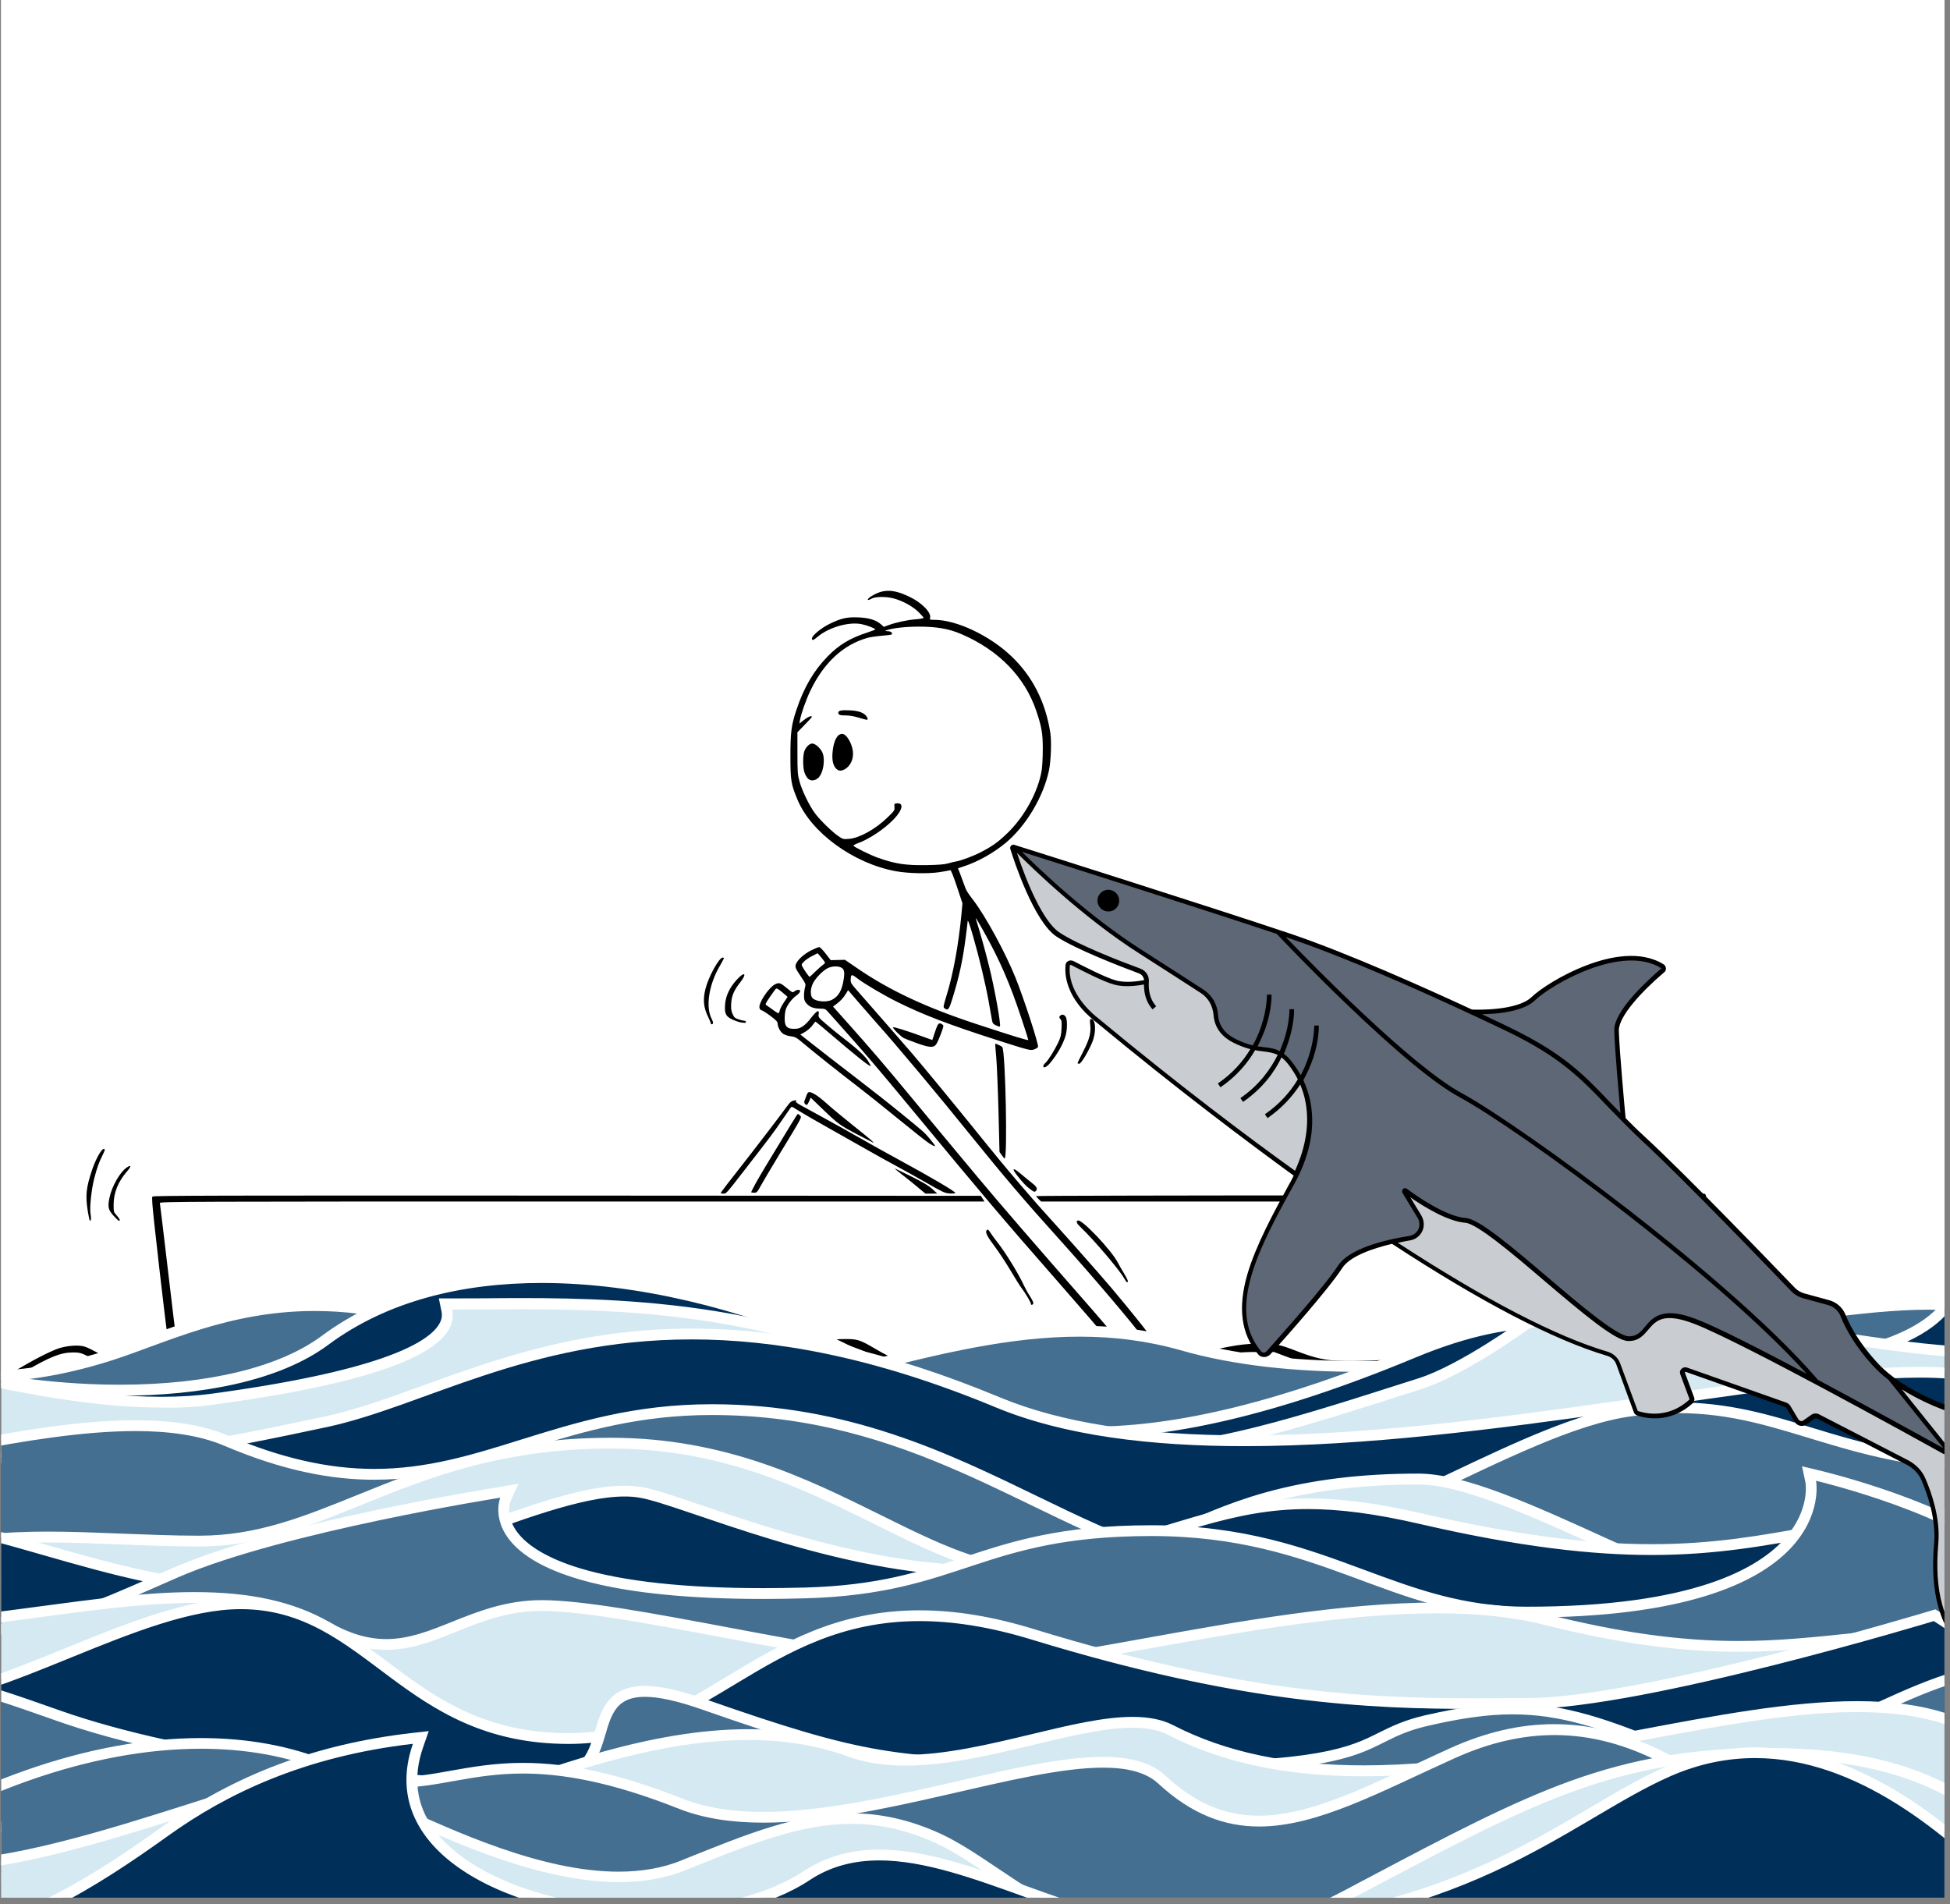 <svg xmlns="http://www.w3.org/2000/svg" xmlns:xlink="http://www.w3.org/1999/xlink" width="298" zoomAndPan="magnify" viewBox="0 0 223.5 218.25" height="291" preserveAspectRatio="xMidYMid meet" version="1.0"><rect x="0" y="0" width="223.5" height="218.25" fill="#808080" stroke="none"/><defs><clipPath id="9d3430444f"><path d="M 0.133 0 L 222.867 0 L 222.867 217.504 L 0.133 217.504 Z M 0.133 0 " clip-rule="nonzero"/></clipPath><clipPath id="058d32162e"><path d="M 0.133 67.496 L 222.867 67.496 L 222.867 159.637 L 0.133 159.637 Z M 0.133 67.496 " clip-rule="nonzero"/></clipPath><clipPath id="384f03058c"><path d="M 0.133 149 L 222.867 149 L 222.867 181 L 0.133 181 Z M 0.133 149 " clip-rule="nonzero"/></clipPath><clipPath id="fd81ac7118"><path d="M 0.133 179 L 222.867 179 L 222.867 182 L 0.133 182 Z M 0.133 179 " clip-rule="nonzero"/></clipPath><clipPath id="6af66085e2"><path d="M 0.133 148 L 222.867 148 L 222.867 162 L 0.133 162 Z M 0.133 148 " clip-rule="nonzero"/></clipPath><clipPath id="b21ba56f20"><path d="M 0.133 146 L 222.867 146 L 222.867 197 L 0.133 197 Z M 0.133 146 " clip-rule="nonzero"/></clipPath><clipPath id="69409b9bb5"><path d="M 0.133 195 L 222.867 195 L 222.867 198 L 0.133 198 Z M 0.133 195 " clip-rule="nonzero"/></clipPath><clipPath id="cba66d2c7a"><path d="M 0.133 144.875 L 222.867 144.875 L 222.867 165 L 0.133 165 Z M 0.133 144.875 " clip-rule="nonzero"/></clipPath><clipPath id="a2fe4fc969"><path d="M 0.133 149 L 222.867 149 L 222.867 187 L 0.133 187 Z M 0.133 149 " clip-rule="nonzero"/></clipPath><clipPath id="368b9a5951"><path d="M 0.133 186 L 222.867 186 L 222.867 188 L 0.133 188 Z M 0.133 186 " clip-rule="nonzero"/></clipPath><clipPath id="357264da33"><path d="M 0.133 148 L 222.867 148 L 222.867 168 L 0.133 168 Z M 0.133 148 " clip-rule="nonzero"/></clipPath><clipPath id="c988472b1b"><path d="M 0.133 152 L 222.867 152 L 222.867 203 L 0.133 203 Z M 0.133 152 " clip-rule="nonzero"/></clipPath><clipPath id="9f7683a5c0"><path d="M 0.133 152 L 222.867 152 L 222.867 169 L 0.133 169 Z M 0.133 152 " clip-rule="nonzero"/></clipPath><clipPath id="12c054108c"><path d="M 0.133 202 L 222.867 202 L 222.867 204 L 0.133 204 Z M 0.133 202 " clip-rule="nonzero"/></clipPath><clipPath id="a4790a43df"><path d="M 0.133 161 L 222.867 161 L 222.867 203 L 0.133 203 Z M 0.133 161 " clip-rule="nonzero"/></clipPath><clipPath id="b111304d19"><path d="M 0.133 202 L 222.867 202 L 222.867 204 L 0.133 204 Z M 0.133 202 " clip-rule="nonzero"/></clipPath><clipPath id="94edac1a00"><path d="M 0.133 160 L 222.867 160 L 222.867 180 L 0.133 180 Z M 0.133 160 " clip-rule="nonzero"/></clipPath><clipPath id="05eeed3388"><path d="M 0.133 165 L 222.867 165 L 222.867 203 L 0.133 203 Z M 0.133 165 " clip-rule="nonzero"/></clipPath><clipPath id="b18d5dca73"><path d="M 0.133 202 L 222.867 202 L 222.867 204 L 0.133 204 Z M 0.133 202 " clip-rule="nonzero"/></clipPath><clipPath id="2d9a69d604"><path d="M 0.133 164 L 222.867 164 L 222.867 189 L 0.133 189 Z M 0.133 164 " clip-rule="nonzero"/></clipPath><clipPath id="6d896023ac"><path d="M 0.133 170 L 222.867 170 L 222.867 211 L 0.133 211 Z M 0.133 170 " clip-rule="nonzero"/></clipPath><clipPath id="6721260bd8"><path d="M 0.133 209 L 222.867 209 L 222.867 211 L 0.133 211 Z M 0.133 209 " clip-rule="nonzero"/></clipPath><clipPath id="e402f8ce49"><path d="M 0.133 170 L 222.867 170 L 222.867 183 L 0.133 183 Z M 0.133 170 " clip-rule="nonzero"/></clipPath><clipPath id="f226d90374"><path d="M 0.133 168 L 222.867 168 L 222.867 217.504 L 0.133 217.504 Z M 0.133 168 " clip-rule="nonzero"/></clipPath><clipPath id="8ed4aac317"><path d="M 0.133 168 L 222.867 168 L 222.867 188 L 0.133 188 Z M 0.133 168 " clip-rule="nonzero"/></clipPath><clipPath id="5b78dc1e92"><path d="M 0.133 183 L 222.867 183 L 222.867 217.504 L 0.133 217.504 Z M 0.133 183 " clip-rule="nonzero"/></clipPath><clipPath id="2cc70def8b"><path d="M 0.133 182 L 222.867 182 L 222.867 192 L 0.133 192 Z M 0.133 182 " clip-rule="nonzero"/></clipPath><clipPath id="4a6e45b65d"><path d="M 0.133 183 L 222.867 183 L 222.867 217.504 L 0.133 217.504 Z M 0.133 183 " clip-rule="nonzero"/></clipPath><clipPath id="1cb3150016"><path d="M 0.133 217 L 222.867 217 L 222.867 217.504 L 0.133 217.504 Z M 0.133 217 " clip-rule="nonzero"/></clipPath><clipPath id="0009e99cce"><path d="M 0.133 183 L 222.867 183 L 222.867 200 L 0.133 200 Z M 0.133 183 " clip-rule="nonzero"/></clipPath><clipPath id="f13e1d37f8"><path d="M 0.133 191 L 222.867 191 L 222.867 217.504 L 0.133 217.504 Z M 0.133 191 " clip-rule="nonzero"/></clipPath><clipPath id="7ad691e301"><path d="M 0.133 190 L 222.867 190 L 222.867 206 L 0.133 206 Z M 0.133 190 " clip-rule="nonzero"/></clipPath><clipPath id="15a2e8a890"><path d="M 0.133 215 L 33 215 L 33 217.504 L 0.133 217.504 Z M 0.133 215 " clip-rule="nonzero"/></clipPath><clipPath id="a84d4b49c3"><path d="M 42 216 L 203 216 L 203 217.504 L 42 217.504 Z M 42 216 " clip-rule="nonzero"/></clipPath><clipPath id="5ea7a0fa65"><path d="M 0.133 214 L 205 214 L 205 217.504 L 0.133 217.504 Z M 0.133 214 " clip-rule="nonzero"/></clipPath><clipPath id="8e51c6a0d7"><path d="M 0.133 195 L 222.867 195 L 222.867 217.504 L 0.133 217.504 Z M 0.133 195 " clip-rule="nonzero"/></clipPath><clipPath id="5cc0d02a93"><path d="M 0.133 194 L 222.867 194 L 222.867 213 L 0.133 213 Z M 0.133 194 " clip-rule="nonzero"/></clipPath><clipPath id="8f6baf191b"><path d="M 0.133 198 L 222.867 198 L 222.867 217.504 L 0.133 217.504 Z M 0.133 198 " clip-rule="nonzero"/></clipPath><clipPath id="505aeff290"><path d="M 0.133 197 L 222.867 197 L 222.867 217.504 L 0.133 217.504 Z M 0.133 197 " clip-rule="nonzero"/></clipPath><clipPath id="4dd6ff8de5"><path d="M 0.133 200 L 222.867 200 L 222.867 217.504 L 0.133 217.504 Z M 0.133 200 " clip-rule="nonzero"/></clipPath><clipPath id="e84578274e"><path d="M 0.133 199 L 222.867 199 L 222.867 217.504 L 0.133 217.504 Z M 0.133 199 " clip-rule="nonzero"/></clipPath><clipPath id="2f1aa2f337"><path d="M 0.133 198 L 222.867 198 L 222.867 217.504 L 0.133 217.504 Z M 0.133 198 " clip-rule="nonzero"/></clipPath><clipPath id="4df1dde1cf"><path d="M 116 97 L 222.867 97 L 222.867 191 L 116 191 Z M 116 97 " clip-rule="nonzero"/></clipPath><clipPath id="8112f24567"><path d="M 131.793 72.32 L 253.762 151.332 L 219.551 204.145 L 97.582 125.133 Z M 131.793 72.32 " clip-rule="nonzero"/></clipPath><clipPath id="cd99656365"><path d="M 131.793 72.32 L 253.762 151.332 L 219.551 204.145 L 97.582 125.133 Z M 131.793 72.32 " clip-rule="nonzero"/></clipPath><clipPath id="9bcd70d739"><path d="M 131.793 72.32 L 253.762 151.332 L 219.551 204.145 L 97.582 125.133 Z M 131.793 72.32 " clip-rule="nonzero"/></clipPath><clipPath id="311b22dcf4"><path d="M 116 97 L 222.867 97 L 222.867 167 L 116 167 Z M 116 97 " clip-rule="nonzero"/></clipPath><clipPath id="5af671d52f"><path d="M 131.793 72.32 L 253.762 151.332 L 219.551 204.145 L 97.582 125.133 Z M 131.793 72.32 " clip-rule="nonzero"/></clipPath><clipPath id="45677dfb6b"><path d="M 131.793 72.32 L 253.762 151.332 L 219.551 204.145 L 97.582 125.133 Z M 131.793 72.32 " clip-rule="nonzero"/></clipPath><clipPath id="02669b1f44"><path d="M 131.793 72.32 L 253.762 151.332 L 219.551 204.145 L 97.582 125.133 Z M 131.793 72.32 " clip-rule="nonzero"/></clipPath><clipPath id="54a2709bb7"><path d="M 125 101 L 129 101 L 129 105 L 125 105 Z M 125 101 " clip-rule="nonzero"/></clipPath><clipPath id="f1358aa741"><path d="M 131.793 72.32 L 253.762 151.332 L 219.551 204.145 L 97.582 125.133 Z M 131.793 72.32 " clip-rule="nonzero"/></clipPath><clipPath id="008b183b8a"><path d="M 131.793 72.32 L 253.762 151.332 L 219.551 204.145 L 97.582 125.133 Z M 131.793 72.32 " clip-rule="nonzero"/></clipPath><clipPath id="761b287e0c"><path d="M 131.793 72.32 L 253.762 151.332 L 219.551 204.145 L 97.582 125.133 Z M 131.793 72.32 " clip-rule="nonzero"/></clipPath><clipPath id="09f1316611"><path d="M 115 96 L 222.867 96 L 222.867 191 L 115 191 Z M 115 96 " clip-rule="nonzero"/></clipPath><clipPath id="8b107bb2ed"><path d="M 131.793 72.32 L 253.762 151.332 L 219.551 204.145 L 97.582 125.133 Z M 131.793 72.32 " clip-rule="nonzero"/></clipPath><clipPath id="d8ff9e7600"><path d="M 131.793 72.32 L 253.762 151.332 L 219.551 204.145 L 97.582 125.133 Z M 131.793 72.32 " clip-rule="nonzero"/></clipPath><clipPath id="b81fd11f6e"><path d="M 131.793 72.32 L 253.762 151.332 L 219.551 204.145 L 97.582 125.133 Z M 131.793 72.32 " clip-rule="nonzero"/></clipPath></defs><g clip-path="url(#9d3430444f)"><path fill="#ffffff" d="M 0.133 0 L 223.367 0 L 223.367 217.988 L 0.133 217.988 Z M 0.133 0 " fill-opacity="1" fill-rule="nonzero"/><path fill="#ffffff" d="M 0.133 0 L 223.367 0 L 223.367 217.988 L 0.133 217.988 Z M 0.133 0 " fill-opacity="1" fill-rule="nonzero"/></g><g clip-path="url(#058d32162e)"><path fill="#000000" d="M -16.863 159.223 C -15.789 158.113 -13.223 156.293 -11.824 155.652 C -10.867 155.211 -9.695 154.906 -8.961 154.906 C -8.07 154.906 -7.656 155.164 -6.344 156.512 C -5.363 157.52 -5.059 157.762 -4.465 158.039 C -3.816 158.34 -3.664 158.375 -2.543 158.406 C -0.746 158.469 -0.34 158.324 2.598 156.609 C 4.48 155.508 6.227 154.656 7.023 154.453 C 8.02 154.199 9.07 154.152 9.699 154.34 C 10.004 154.426 10.793 154.82 11.461 155.207 C 12.125 155.598 12.953 156.004 13.305 156.117 C 14.316 156.426 15.633 156.547 17.355 156.48 C 19.18 156.41 19.828 156.273 22.445 155.41 C 23.445 155.078 24.672 154.715 25.168 154.598 C 26.32 154.324 27.82 154.297 28.379 154.539 C 28.602 154.633 29.285 155.207 29.941 155.848 C 31.781 157.637 32.379 157.914 34.559 158 C 36.352 158.07 37.391 157.926 40.441 157.164 C 43.703 156.355 43.945 156.316 45.453 156.316 C 46.965 156.316 47.262 156.406 49.008 157.41 C 50.852 158.465 51.172 158.551 53.543 158.602 C 55.25 158.641 55.648 158.617 56.523 158.438 C 57.969 158.141 59.402 157.684 62.332 156.582 C 65.977 155.211 66.547 155.066 68.363 155.062 L 69.828 155.055 L 71.094 155.676 C 73.191 156.707 74.359 156.91 78.621 156.988 C 81.754 157.043 82.484 156.988 84.945 156.504 C 86.805 156.137 88.184 155.758 90.117 155.094 C 94.168 153.691 95.039 153.484 96.84 153.473 C 98.301 153.469 98.547 153.551 100.395 154.633 C 102.605 155.934 103.289 156.109 106.129 156.109 C 108.863 156.109 110.086 155.902 115.457 154.516 C 118.426 153.75 119.629 153.562 121.234 153.617 C 122.617 153.66 123.016 153.801 124.32 154.68 C 125.883 155.727 126.773 156.047 128.645 156.219 C 130.852 156.426 132.668 156.191 137.359 155.105 C 141.344 154.184 142.547 154 144.551 154 C 146.184 154 146.699 154.105 148.523 154.816 C 150.309 155.508 151.344 155.785 152.676 155.922 C 154.113 156.07 158.16 155.977 159.586 155.758 C 160.73 155.586 164.75 154.797 168.309 154.047 C 170.129 153.664 170.777 153.57 171.938 153.527 C 173.727 153.465 174.129 153.582 175.824 154.652 C 178.273 156.203 179.098 156.457 181.613 156.449 C 183.789 156.441 184.5 156.297 187.914 155.156 C 191.633 153.914 192.133 153.793 193.812 153.727 C 195.562 153.66 196.012 153.789 197.617 154.82 C 199.574 156.074 200.168 156.25 202.531 156.242 C 204.914 156.238 205.586 156.102 210.863 154.566 C 215.082 153.34 217.527 153.125 219.012 153.848 C 219.289 153.98 219.922 154.414 220.418 154.809 C 221.961 156.031 222.445 156.195 224.754 156.277 C 226.496 156.34 228.379 156.148 228.965 155.844 C 229.129 155.762 229.289 155.723 229.324 155.758 C 229.582 156.012 227.832 156.961 226.824 157.113 C 225.883 157.258 223.48 157.234 222.57 157.07 C 221.512 156.883 220.887 156.574 219.82 155.715 C 219.316 155.312 218.684 154.863 218.406 154.715 C 217.922 154.461 217.84 154.449 216.289 154.453 C 214.434 154.453 213.52 154.613 210.914 155.371 C 205.133 157.059 204.738 157.141 202.23 157.152 C 199.676 157.168 198.867 156.938 197 155.684 C 196.59 155.406 196 155.062 195.688 154.918 C 195.152 154.664 195.035 154.652 193.656 154.656 C 191.91 154.664 191.652 154.723 187.812 156.004 C 184.102 157.242 183.492 157.367 181.16 157.367 C 179.535 157.367 179.195 157.332 178.508 157.137 C 177.555 156.863 176.637 156.414 175.113 155.465 C 173.473 154.441 173.492 154.449 171.785 154.461 C 170.57 154.469 170.07 154.523 168.812 154.781 C 167.98 154.953 165.961 155.367 164.328 155.707 C 158.871 156.832 158.691 156.852 155.051 156.859 C 151.016 156.867 151.238 156.906 147.137 155.375 L 146.027 154.957 L 144.066 154.957 C 141.816 154.957 141.055 155.066 137.418 155.918 C 132.418 157.086 130.434 157.348 128.223 157.133 C 126.273 156.945 125.461 156.652 123.605 155.469 C 122.293 154.637 121.859 154.5 120.469 154.5 C 119.031 154.5 117.527 154.77 114.531 155.555 C 109.922 156.77 108.438 157.016 105.73 157.016 C 102.883 157.016 101.996 156.785 99.766 155.461 C 97.984 154.41 97.863 154.371 96.438 154.375 C 94.812 154.383 94.172 154.531 90.488 155.758 C 87.496 156.758 85.629 157.246 83.129 157.691 C 82.297 157.84 81.559 157.871 78.848 157.863 C 74.129 157.859 72.863 157.656 70.621 156.555 C 69.375 155.941 68.668 155.777 67.656 155.867 C 66.16 156 65.289 156.25 61.91 157.52 C 59.336 158.488 57.93 158.941 56.566 159.246 C 55.637 159.449 55.254 159.48 53.395 159.473 C 51.375 159.469 51.238 159.457 50.473 159.199 C 50.027 159.055 49.234 158.68 48.707 158.375 C 46.93 157.332 46.578 157.195 45.531 157.141 C 44.301 157.074 43.363 157.219 40.707 157.883 C 37.777 158.613 37.316 158.703 35.953 158.832 C 34.555 158.961 32.875 158.832 32.012 158.527 C 31.133 158.219 30.418 157.699 29.293 156.551 C 28.715 155.965 28.117 155.445 27.91 155.359 C 27.676 155.262 27.223 155.207 26.66 155.207 C 25.578 155.207 24.418 155.477 22.094 156.266 C 19.617 157.109 19.027 157.223 16.852 157.285 C 13.938 157.371 12.945 157.145 10.883 155.922 C 9.477 155.09 9.246 155.008 8.387 155.008 C 6.988 155.008 5.75 155.492 2.848 157.188 C 0.102 158.793 -0.676 159.109 -2.055 159.195 C -3.207 159.27 -4.176 159.109 -5.02 158.707 C -5.543 158.461 -5.918 158.148 -6.887 157.164 C -7.551 156.492 -8.188 155.891 -8.297 155.836 C -9.324 155.312 -11.551 155.965 -13.66 157.402 C -14.148 157.738 -14.941 158.324 -15.414 158.711 C -16.16 159.312 -16.758 159.629 -17.164 159.629 C -17.215 159.629 -17.082 159.445 -16.863 159.219 Z M 181.414 156.016 C 181.379 155.957 181.383 155.855 181.426 155.785 C 181.871 155.055 185.844 149.746 188.215 146.711 C 190.629 143.625 191.324 142.703 192.371 141.23 C 193.453 139.699 194.566 137.969 194.566 137.812 C 194.566 137.746 182.656 137.711 156.949 137.711 L 119.328 137.711 L 119.047 137.438 C 118.891 137.293 118.762 137.133 118.762 137.09 C 118.762 137.047 135.93 137.008 156.91 137.008 C 182.234 137.008 195.078 136.977 195.121 136.906 C 195.234 136.727 195.469 136.801 195.527 137.035 C 195.602 137.336 194.973 138.48 193.613 140.527 C 192.473 142.238 191.273 143.852 188.422 147.516 C 187.391 148.844 185.656 151.105 184.566 152.547 C 181.953 156.008 181.629 156.363 181.414 156.016 Z M 19.539 155.688 C 19.324 154.496 18.492 147.578 17.707 140.438 C 17.449 138.09 17.387 137.242 17.473 137.145 C 17.562 137.027 25.426 137.012 65 137.031 L 112.422 137.059 L 112.629 137.387 L 112.836 137.711 L 65.559 137.711 C 20.586 137.711 18.285 137.719 18.324 137.887 C 18.344 137.984 18.754 141.367 19.227 145.402 C 19.699 149.441 20.176 153.379 20.285 154.152 C 20.395 154.922 20.484 155.59 20.484 155.641 C 20.484 155.723 19.863 156.016 19.688 156.016 C 19.637 156.016 19.57 155.863 19.539 155.688 Z M 128.066 154.785 C 126.281 152.68 123.391 149.336 120.781 146.359 C 115.246 140.055 112.566 136.887 104.512 127.152 C 100.496 122.297 99.188 120.766 95.992 117.188 C 95.527 116.668 95.02 116.098 94.863 115.926 C 94.613 115.641 94.527 115.609 93.977 115.602 C 93.23 115.59 92.781 115.414 92.426 114.992 C 92.199 114.727 92.152 114.57 92.152 114.109 C 92.152 113.805 92.203 113.379 92.266 113.176 C 92.371 112.812 92.355 112.77 91.883 112.059 C 91.129 110.934 91.09 110.828 91.246 110.453 C 91.449 109.969 92.215 109.297 93.012 108.902 C 93.41 108.711 93.805 108.551 93.895 108.551 C 93.98 108.551 94.316 108.887 94.637 109.301 L 95.215 110.051 L 96.027 110.027 L 96.84 110.008 L 98.25 110.973 C 101.949 113.508 106.113 115.461 111.859 117.352 C 116.258 118.801 117.859 119.289 117.859 119.188 C 117.859 119.129 117.512 118.035 117.086 116.758 C 115.727 112.652 114.586 110.031 112.695 106.664 C 112.25 105.875 111.875 105.23 111.852 105.23 C 111.832 105.23 111.883 105.445 111.969 105.707 C 112.367 106.98 112.949 109.074 113.355 110.711 C 113.992 113.234 114.758 117.508 114.605 117.656 C 114.574 117.688 114.379 117.629 114.164 117.527 C 113.836 117.375 113.762 117.285 113.703 116.945 C 113.664 116.727 113.488 115.75 113.316 114.781 C 112.961 112.801 112.242 109.785 111.555 107.398 C 111.102 105.82 110.91 105.309 110.902 105.633 C 110.902 105.715 110.809 106.508 110.691 107.395 C 110.348 110.082 109.93 111.98 109.129 114.555 C 108.758 115.734 108.648 115.859 108.25 115.562 C 108.094 115.445 108.109 115.34 108.48 114.129 C 109.254 111.617 109.863 108.297 110.199 104.762 L 110.312 103.531 L 109.676 101.617 C 109.285 100.43 108.992 99.715 108.926 99.738 C 108.863 99.766 108.316 99.859 107.711 99.957 C 106.414 100.16 104.133 100.113 102.703 99.859 C 97.82 98.977 92.941 95.418 91.383 91.602 C 90.66 89.844 90.598 89.457 90.594 86.727 C 90.59 83.938 90.695 83.109 91.305 81.297 C 92.145 78.793 93.246 76.906 94.816 75.281 C 96.129 73.918 97.438 73.129 99.438 72.488 C 99.922 72.332 100.316 72.176 100.316 72.137 C 100.316 72.023 99.395 71.672 98.758 71.539 C 97.273 71.238 94.98 71.902 93.684 73.008 C 93.238 73.391 93.059 73.438 93.059 73.18 C 93.059 72.852 94.105 71.984 95.086 71.504 C 96.402 70.859 97.082 70.707 98.395 70.762 C 99.598 70.812 100.406 71.062 100.973 71.555 L 101.305 71.848 L 101.844 71.648 C 102.695 71.336 104.02 71.051 104.977 70.977 C 105.461 70.941 105.859 70.867 105.859 70.816 C 105.859 70.762 105.59 70.453 105.262 70.133 C 104.594 69.48 103.395 68.832 102.387 68.578 C 101.488 68.348 100.27 68.375 99.855 68.633 C 99.656 68.754 99.504 68.793 99.465 68.734 C 99.43 68.68 99.594 68.512 99.836 68.359 C 101.203 67.492 102.355 67.5 104.215 68.387 C 105.645 69.062 106.762 70.207 106.602 70.82 C 106.547 71.027 106.574 71.043 107.102 71.043 C 109.609 71.043 113.375 72.812 115.863 75.16 C 118.324 77.48 119.832 80.43 120.387 84.016 C 120.535 84.977 120.453 87.223 120.23 88.289 C 119.59 91.332 117.598 94.664 115.277 96.598 C 113.871 97.766 112.074 98.773 110.477 99.293 L 109.801 99.516 L 110.059 100.184 C 110.199 100.555 110.395 101.09 110.5 101.375 C 110.75 102.086 110.836 102.234 111.57 103.191 C 112.965 105.016 115.215 109.152 116.383 112.035 C 117.359 114.453 119.09 119.777 118.973 120 C 118.918 120.098 118.695 120.23 118.473 120.297 C 118.09 120.414 117.91 120.367 114.414 119.254 C 108.855 117.477 105.766 116.297 102.809 114.82 C 101.199 114.016 99.055 112.746 98.254 112.129 C 97.59 111.613 97.516 111.633 97.5 112.352 C 97.496 112.633 97.613 112.824 98.184 113.461 C 99.109 114.504 103.488 119.516 104.562 120.766 C 105.715 122.117 109.363 126.539 111.355 129.008 C 114.203 132.535 115.242 133.797 117.012 135.863 C 117.969 136.977 118.809 137.949 118.883 138.023 C 118.957 138.102 119.766 139 120.68 140.023 C 121.59 141.047 122.359 141.906 122.395 141.934 C 122.426 141.965 122.949 142.551 123.559 143.242 C 124.168 143.934 125.148 145.043 125.734 145.707 C 127.762 148 130.559 151.41 132.074 153.43 L 133.598 155.461 L 133.164 155.492 C 132.641 155.531 132.559 155.453 131.191 153.559 C 129.918 151.789 125.102 146.125 121.184 141.785 C 117.57 137.785 115.051 134.824 111.453 130.371 C 107.41 125.355 102.828 119.887 100.469 117.246 C 100.074 116.805 99.176 115.777 98.477 114.965 L 97.203 113.484 L 96.98 113.855 C 96.688 114.348 96.324 114.742 95.855 115.086 L 95.477 115.367 L 97.258 117.363 C 99.676 120.066 101.535 122.238 104.348 125.645 C 106.5 128.246 108.57 130.738 111.953 134.793 C 114.691 138.074 118.461 142.438 125.25 150.18 C 125.855 150.871 127.121 152.359 128.07 153.484 C 129.875 155.637 129.91 155.707 129.176 155.707 C 128.887 155.707 128.754 155.602 128.066 154.785 Z M 95.355 114.59 C 96.109 114.207 96.508 113.512 96.703 112.234 C 96.84 111.355 96.754 111.02 96.332 110.859 C 95.906 110.699 95.297 110.746 94.848 110.977 C 94.293 111.258 93.473 112.109 93.172 112.711 C 92.875 113.309 92.852 114.094 93.117 114.387 C 93.492 114.801 94.727 114.914 95.355 114.59 Z M 93.422 111.383 C 93.75 111.062 94.152 110.707 94.312 110.59 C 94.598 110.391 94.605 110.371 94.449 110.145 C 94.359 110.012 94.156 109.758 94 109.582 L 93.715 109.254 L 93.098 109.566 C 92.754 109.734 92.332 110.023 92.152 110.207 C 91.844 110.523 91.836 110.547 91.984 110.824 C 92.145 111.133 92.734 111.969 92.789 111.969 C 92.809 111.969 93.094 111.703 93.422 111.383 Z M 108.684 98.953 C 108.988 98.863 109.383 98.766 109.566 98.738 C 110.125 98.656 111.625 98.094 112.484 97.637 C 113.789 96.953 114.41 96.504 115.473 95.48 C 117.438 93.586 119.012 90.691 119.398 88.262 C 119.465 87.832 119.52 86.734 119.52 85.824 C 119.52 84.055 119.387 83.293 118.781 81.5 C 117.473 77.602 114.477 74.523 110.195 72.68 C 108.785 72.07 107.363 71.82 105.324 71.82 C 103.777 71.82 102.215 72 101.602 72.242 C 101.406 72.324 101.426 72.336 101.758 72.344 C 102.113 72.348 102.359 72.559 102.195 72.719 C 102.16 72.754 101.648 72.82 101.047 72.867 C 100.453 72.918 99.715 73.027 99.41 73.113 C 96.617 73.91 94.395 75.98 92.859 79.211 C 92.367 80.246 91.816 81.816 91.688 82.543 L 91.621 82.934 L 92.148 82.516 C 92.609 82.152 93.059 81.98 93.059 82.164 C 93.059 82.199 92.684 82.609 92.227 83.074 L 91.395 83.93 L 91.398 86.305 C 91.398 88.465 91.418 88.766 91.629 89.543 C 91.918 90.613 92.789 92.406 93.445 93.266 C 94.051 94.062 95.441 95.402 96.133 95.863 C 96.613 96.184 96.672 96.199 97.324 96.145 C 98.523 96.047 100.371 95.016 101.762 93.656 C 102.512 92.926 102.551 92.867 102.52 92.496 C 102.484 92.129 102.5 92.105 102.793 92.078 C 103.613 91.996 103.465 92.816 102.465 93.871 C 101.414 94.98 99.613 96.188 98.328 96.645 C 98.035 96.746 97.809 96.879 97.828 96.934 C 97.875 97.078 99.785 98.02 100.648 98.32 C 102.633 99.02 103.816 99.195 106.215 99.156 C 107.629 99.129 108.273 99.074 108.68 98.953 Z M 92.578 89.211 C 92.457 89.09 92.289 88.785 92.207 88.547 C 92.027 88.039 92.004 86.758 92.164 86.184 C 92.301 85.691 92.754 85.219 93.094 85.219 C 93.402 85.219 93.879 85.605 94.184 86.102 C 94.648 86.852 94.395 88.645 93.75 89.188 C 93.359 89.516 92.871 89.527 92.578 89.211 Z M 95.836 88.098 C 95.484 87.746 95.344 87.109 95.422 86.238 C 95.543 84.898 95.953 84.113 96.531 84.113 C 96.996 84.113 97.621 85.125 97.75 86.078 C 97.867 86.977 97.48 87.828 96.781 88.188 C 96.375 88.398 96.113 88.371 95.836 88.098 Z M 99.055 82.434 C 98.945 82.41 98.566 82.301 98.215 82.195 C 97.859 82.086 97.309 82 96.988 82 C 96.273 82 96.082 81.934 96.082 81.691 C 96.082 81.434 96.422 81.367 97.473 81.418 C 98.441 81.469 99.055 81.703 99.34 82.137 C 99.484 82.355 99.473 82.523 99.316 82.492 C 99.285 82.484 99.168 82.461 99.055 82.434 Z M 118.156 149.434 C 118.156 149.262 117.496 148.152 117.043 147.566 C 116.891 147.371 116.336 146.484 115.809 145.594 C 115.277 144.703 114.457 143.457 113.984 142.828 C 113.164 141.742 112.922 141.266 113.066 141.031 C 113.18 140.852 113.301 140.922 113.531 141.305 C 113.66 141.512 113.996 141.977 114.285 142.336 C 115.25 143.559 116.75 145.996 117.375 147.367 C 117.512 147.668 117.812 148.211 118.047 148.566 C 118.277 148.922 118.453 149.281 118.441 149.363 C 118.398 149.57 118.156 149.629 118.156 149.434 Z M 128.82 146.473 C 128.293 145.535 125.285 142 123.957 140.758 C 123.395 140.227 123.281 139.988 123.547 139.887 C 124 139.715 127.398 143.301 128.117 144.707 C 128.23 144.934 128.555 145.496 128.832 145.957 C 129.289 146.715 129.371 146.961 129.164 146.961 C 129.129 146.961 128.973 146.742 128.82 146.473 Z M 10.066 138.84 C 9.773 137.004 9.863 136.16 10.559 134.074 C 10.941 132.934 11.586 131.746 11.852 131.695 C 12.074 131.648 12.055 131.801 11.762 132.383 C 11.355 133.184 11.109 133.867 10.805 135.051 C 10.473 136.332 10.254 138.445 10.375 139.117 C 10.465 139.594 10.438 139.922 10.312 139.922 C 10.27 139.922 10.164 139.438 10.066 138.84 Z M 13.039 139.367 C 12.402 138.676 12.328 138.344 12.547 137.281 C 12.816 135.977 13.75 134.34 14.523 133.816 C 15.066 133.453 15.078 133.66 14.547 134.273 C 13.527 135.445 13.023 136.711 13.023 138.082 C 13.023 138.895 13.031 138.926 13.375 139.305 C 13.719 139.688 13.82 139.922 13.637 139.922 C 13.59 139.922 13.316 139.672 13.039 139.367 Z M 82.664 136.629 C 82.719 136.531 83.633 135.344 84.699 133.988 C 86.406 131.816 89.16 128.223 90.266 126.719 C 90.562 126.312 90.727 126.184 90.996 126.137 C 91.266 126.09 91.32 126.109 91.242 126.203 C 91.164 126.297 91.312 126.422 91.82 126.703 C 92.199 126.91 93.457 127.598 94.621 128.234 C 95.785 128.871 97.621 129.898 98.703 130.516 C 99.785 131.137 101.738 132.227 103.039 132.93 C 106.703 134.918 109.605 136.629 109.496 136.738 C 109.445 136.789 109.141 136.809 108.816 136.789 C 108.285 136.746 108.031 136.629 106.215 135.582 C 105.105 134.945 103.496 134.047 102.637 133.59 C 101.773 133.129 100.324 132.324 99.41 131.797 C 98.496 131.277 96.504 130.148 94.984 129.297 C 93.461 128.441 91.906 127.543 91.523 127.297 C 91.145 127.051 90.801 126.852 90.762 126.852 C 90.684 126.852 90.641 126.91 89.539 128.523 C 88.668 129.801 88.242 130.363 85.621 133.738 C 83.102 136.984 83.262 136.805 82.883 136.805 C 82.613 136.805 82.582 136.781 82.664 136.629 Z M 105.133 136.023 C 104.613 135.594 103.816 134.953 103.359 134.602 C 102.902 134.25 102.543 133.949 102.555 133.934 C 102.57 133.918 103.418 134.324 104.441 134.836 C 105.809 135.52 106.445 135.898 106.859 136.277 L 107.422 136.797 L 106.75 136.805 L 106.074 136.809 L 105.133 136.031 Z M 86.105 136.652 C 86.105 136.508 86.84 135.176 87.77 133.641 C 90.75 128.707 91.367 127.703 91.438 127.68 C 91.477 127.664 91.594 127.738 91.691 127.852 C 91.906 128.086 92.039 127.84 89.375 132.23 C 88.371 133.891 87.371 135.574 87.156 135.977 C 86.789 136.648 86.734 136.703 86.434 136.703 C 86.25 136.703 86.105 136.684 86.105 136.652 Z M 118.102 136.316 C 117.613 135.957 117.215 135.539 116.559 134.695 C 115.895 133.84 116.109 133.781 117.027 134.562 C 117.406 134.883 117.949 135.328 118.238 135.551 C 118.805 135.988 118.949 136.234 118.758 136.461 C 118.594 136.656 118.551 136.648 118.102 136.316 Z M 114.82 132.402 L 114.559 132.031 L 114.441 127.355 C 114.375 124.781 114.258 122 114.184 121.168 C 114.105 120.34 114.055 119.648 114.066 119.633 C 114.117 119.582 114.82 119.91 114.883 120.016 C 115.242 120.594 115.496 132.793 115.148 132.781 C 115.113 132.781 114.965 132.609 114.82 132.402 Z M 106.516 131.055 C 106.242 130.891 104.676 129.652 103.035 128.309 C 101.391 126.961 99.23 125.238 98.23 124.473 C 96.258 122.965 93.414 120.703 92.051 119.559 C 91.285 118.914 91.137 118.832 90.656 118.777 C 90.363 118.742 89.969 118.621 89.785 118.504 C 89.445 118.297 89.129 117.703 89.125 117.273 C 89.125 117.105 88.895 116.879 88.277 116.418 C 87.812 116.074 87.359 115.789 87.273 115.789 C 87.188 115.789 87.086 115.664 87.047 115.516 C 86.914 114.98 88.09 113.203 88.832 112.816 C 89.285 112.586 89.445 112.637 90.168 113.238 C 90.801 113.762 90.863 113.789 91.027 113.641 C 91.125 113.551 91.316 113.469 91.453 113.453 C 91.867 113.41 91.758 113.77 91.25 114.125 C 90.742 114.484 90.191 115.234 90.039 115.77 C 89.984 115.973 89.934 116.426 89.934 116.777 C 89.934 117.715 90.258 117.988 91.297 117.906 C 91.801 117.871 92.336 117.477 92.941 116.691 C 93.613 115.82 93.93 115.66 93.836 116.23 C 93.777 116.59 93.797 116.609 94.754 117.43 C 95.293 117.891 95.957 118.438 96.234 118.648 C 97.973 119.965 99.078 120.953 99.449 121.527 C 99.66 121.859 99.816 122.152 99.789 122.18 C 99.691 122.281 98.094 121.008 95.023 118.379 C 94.203 117.672 93.504 117.098 93.469 117.098 C 93.438 117.098 93.309 117.254 93.176 117.441 C 92.926 117.809 92.492 118.172 92.016 118.422 L 91.73 118.57 L 92.621 119.273 C 94.184 120.504 96.156 122.039 97.68 123.203 C 100.25 125.176 101.586 126.227 103.359 127.672 C 105.898 129.738 105.977 129.809 106.57 130.527 C 107.371 131.488 107.363 131.57 106.516 131.055 Z M 89.379 115.785 C 89.414 115.621 89.633 115.207 89.859 114.871 L 90.27 114.258 L 89.875 113.914 C 89.293 113.41 89.047 113.25 88.941 113.316 C 88.887 113.352 88.582 113.77 88.254 114.246 C 87.711 115.047 87.68 115.117 87.852 115.223 C 87.957 115.285 88.293 115.527 88.605 115.754 C 88.918 115.988 89.203 116.156 89.242 116.129 C 89.281 116.109 89.344 115.953 89.379 115.785 Z M 98.293 130.039 C 96.23 128.953 96.07 128.84 94.273 127.109 L 92.918 125.805 L 92.734 126.227 C 92.531 126.688 92.445 126.734 92.25 126.496 C 92.148 126.371 92.152 126.273 92.281 125.969 C 92.367 125.762 92.461 125.512 92.492 125.414 C 92.527 125.32 92.613 125.215 92.695 125.184 C 92.957 125.082 93.805 125.613 94.719 126.449 C 95.215 126.902 96.605 128.055 97.809 129.016 C 99.707 130.531 100.23 130.977 100.094 130.973 C 100.078 130.973 99.266 130.551 98.293 130.039 Z M 119.57 122.195 C 119.57 122.121 119.688 121.949 119.832 121.816 C 120.164 121.5 120.879 120.359 121.301 119.461 C 121.57 118.879 121.633 118.605 121.668 117.871 C 121.703 117.133 121.684 116.957 121.535 116.793 C 121.391 116.633 121.379 116.57 121.484 116.445 C 121.668 116.227 121.953 116.258 122.133 116.516 C 122.344 116.812 122.344 117.996 122.129 118.711 C 121.84 119.695 121.195 120.828 120.352 121.848 C 119.973 122.301 119.57 122.48 119.57 122.195 Z M 123.504 121.852 C 123.504 121.809 123.773 121.246 124.109 120.602 C 124.859 119.137 125.059 118.422 124.961 117.488 C 124.902 116.895 124.914 116.793 125.051 116.793 C 125.605 116.793 125.676 118.324 125.172 119.496 C 124.684 120.641 123.902 121.922 123.691 121.922 C 123.59 121.922 123.504 121.887 123.504 121.852 Z M 105.09 119.562 C 104.418 119.324 103.738 119.055 103.578 118.973 C 103.219 118.785 102.273 117.828 102.359 117.742 C 102.43 117.672 103.973 118.152 105.727 118.793 L 106.855 119.199 L 107.176 118.246 C 107.504 117.254 107.625 117.141 108.016 117.426 C 108.184 117.547 108.172 117.613 107.836 118.504 C 107.641 119.031 107.395 119.57 107.289 119.711 C 106.992 120.109 106.508 120.074 105.09 119.562 Z M 81.465 117.285 C 81.465 117.223 81.332 116.895 81.164 116.555 C 80.629 115.461 80.547 114.562 80.863 113.316 C 81.219 111.922 82.418 109.754 82.832 109.754 C 82.914 109.754 82.98 109.785 82.98 109.82 C 82.98 109.855 82.746 110.281 82.465 110.773 C 81.238 112.891 80.859 115.418 81.566 116.773 C 81.777 117.168 81.773 117.398 81.562 117.398 C 81.512 117.398 81.465 117.348 81.465 117.285 Z M 84.898 117.184 C 84.648 117.137 84.207 116.98 83.914 116.84 C 83.188 116.484 83.039 116.188 83.102 115.172 C 83.16 114.18 83.609 113.207 84.441 112.293 C 85.328 111.316 85.668 111.535 84.859 112.566 C 84.133 113.484 83.859 114.121 83.805 114.992 C 83.77 115.609 83.801 115.844 83.961 116.211 C 84.137 116.605 84.23 116.691 84.648 116.832 C 84.914 116.922 85.215 116.996 85.316 116.996 C 85.5 116.996 85.566 117.148 85.426 117.223 C 85.379 117.246 85.145 117.223 84.898 117.184 Z M 84.898 117.184 " fill-opacity="1" fill-rule="nonzero"/></g><g clip-path="url(#384f03058c)"><path fill="#446f91" d="M 230.188 151.59 C 228.422 150.176 225.477 149.504 221 149.504 C 214.621 149.504 206.016 150.848 196.059 152.414 C 183.48 154.395 169.227 156.633 155.965 156.633 C 147.934 156.633 141.227 155.82 135.457 154.172 C 131.75 153.102 127.922 152.594 123.75 152.594 C 115.555 152.594 107.402 154.641 99.508 156.605 C 91.66 158.566 84.25 160.422 76.852 160.422 C 70.848 160.422 65.543 159.16 60.656 156.551 C 51.922 151.895 43.895 149.629 36.07 149.629 C 28.246 149.629 22.203 151.852 16.859 153.828 C 15.438 154.352 14.09 154.848 12.793 155.273 C 7.797 156.891 2.863 157.742 -1.461 157.742 C -8.125 157.742 -13.457 155.809 -17.285 151.988 L -17.727 151.551 L -17.727 180.391 L 230.188 180.391 Z M 230.188 151.59 " fill-opacity="1" fill-rule="nonzero"/></g><g clip-path="url(#fd81ac7118)"><path fill="#ffffff" d="M -17.727 179.773 L 230.188 179.773 L 230.188 181.008 L -17.727 181.008 Z M -17.727 179.773 " fill-opacity="1" fill-rule="nonzero"/></g><g clip-path="url(#6af66085e2)"><path fill="#ffffff" d="M 12.988 155.863 C 19.035 153.91 26.25 150.258 36.07 150.258 C 42.793 150.258 50.738 151.961 60.367 157.098 C 65.777 159.98 71.273 161.039 76.852 161.039 C 92.031 161.039 107.73 153.199 123.75 153.199 C 127.578 153.199 131.422 153.652 135.289 154.75 C 141.559 156.551 148.609 157.234 155.965 157.234 C 179.652 157.234 206.566 150.109 221 150.109 C 225.324 150.109 228.52 150.738 230.188 152.402 L 230.188 150.809 C 228.285 149.488 225.324 148.871 221 148.871 C 214.582 148.871 205.945 150.23 195.961 151.797 C 183.414 153.762 169.188 156 155.965 156 C 148.004 156 141.352 155.203 135.637 153.555 C 131.875 152.469 127.992 151.949 123.75 151.949 C 115.473 151.949 107.277 153.996 99.355 155.984 C 91.547 157.938 84.18 159.789 76.852 159.789 C 70.945 159.789 65.75 158.555 60.957 155.984 C 52.145 151.289 44.004 148.996 36.086 148.996 C 28.152 148.996 21.773 151.344 16.652 153.238 C 15.234 153.762 13.898 154.254 12.617 154.668 C 7.684 156.262 2.809 157.113 -1.461 157.113 C -7.961 157.113 -13.141 155.23 -16.844 151.535 L -17.727 150.672 L -17.727 152.43 C -13.375 156.77 -7.535 158.375 -1.461 158.375 C 3.414 158.363 8.441 157.332 12.988 155.863 Z M 12.988 155.863 " fill-opacity="1" fill-rule="nonzero"/></g><g clip-path="url(#b21ba56f20)"><path fill="#002f59" d="M 230.188 151.551 C 228.301 149.684 225.379 146.879 225.352 146.852 L 224.566 146.098 L 224.32 147.141 C 223.438 150.766 219.566 152.855 216.469 153.969 C 212.734 155.312 207.805 156.082 202.941 156.082 C 199.953 156.082 197.215 155.793 195.23 155.258 C 193.867 154.887 192.531 154.488 191.234 154.105 C 186.816 152.785 182.629 151.535 177.504 151.535 C 172.727 151.535 167.672 152.676 162.051 154.996 C 147.258 161.148 135.18 164.129 125.125 164.129 C 113.82 164.129 107.055 160.312 101.078 156.945 C 98.984 155.766 97.004 154.641 94.938 153.746 C 83.988 149.008 72.32 146.414 62.074 146.414 C 52.035 146.414 43.688 148.832 37.254 153.625 C 32.297 157.305 23.949 159.336 13.73 159.336 C 7.328 159.336 0.523 158.539 -5.414 157.098 C -11.086 155.711 -15.414 153.844 -17.285 151.988 L -17.727 151.551 L -17.727 196.488 L 230.188 196.488 Z M 230.188 151.551 " fill-opacity="1" fill-rule="nonzero"/></g><g clip-path="url(#69409b9bb5)"><path fill="#ffffff" d="M -17.727 195.855 L 230.188 195.855 L 230.188 197.09 L -17.727 197.09 Z M -17.727 195.855 " fill-opacity="1" fill-rule="nonzero"/></g><g clip-path="url(#cba66d2c7a)"><path fill="#ffffff" d="M 37.629 154.133 C 44.43 149.078 53.039 147.047 62.074 147.047 C 73.16 147.047 84.883 150.094 94.688 154.336 C 102.594 157.758 109.688 164.762 125.125 164.762 C 134.094 164.762 145.883 162.398 162.285 155.574 C 168.359 153.047 173.234 152.152 177.492 152.152 C 184.059 152.152 189.199 154.281 195.066 155.848 C 197.09 156.383 199.871 156.699 202.941 156.699 C 211.91 156.699 223.273 154.105 224.926 147.277 C 224.926 147.277 228.34 150.562 230.188 152.402 L 230.188 150.656 C 228.312 148.816 225.805 146.414 225.777 146.387 L 224.223 144.891 L 223.711 146.988 C 222.293 152.812 211.949 155.465 202.941 155.465 C 200.008 155.465 197.324 155.176 195.383 154.652 C 194.031 154.297 192.695 153.898 191.402 153.5 C 186.938 152.168 182.711 150.902 177.492 150.902 C 172.629 150.902 167.492 152.059 161.805 154.422 C 147.082 160.531 135.086 163.512 125.113 163.512 C 113.969 163.512 107.277 159.734 101.367 156.41 C 99.246 155.215 97.25 154.09 95.172 153.184 C 84.152 148.418 72.391 145.797 62.059 145.797 C 57.238 145.797 52.734 146.359 48.672 147.484 C 44.223 148.707 40.258 150.602 36.871 153.117 C 32.023 156.715 23.801 158.707 13.719 158.707 C 7.355 158.707 0.605 157.91 -5.277 156.48 C -10.84 155.121 -15.066 153.32 -16.859 151.523 L -17.727 150.672 L -17.727 152.43 C -13.691 156.453 0.191 159.969 13.73 159.969 C 22.93 159.969 31.965 158.336 37.629 154.133 Z M 37.629 154.133 " fill-opacity="1" fill-rule="nonzero"/></g><g clip-path="url(#a2fe4fc969)"><path fill="#d5e9f2" d="M 230.188 155.148 C 221.508 155.148 213.988 153.883 197.516 151.109 L 195.988 150.848 C 193.219 150.383 190.355 150.148 187.461 150.148 C 180.273 150.148 175.344 151.578 175.137 151.633 L 175.027 151.66 L 174.941 151.727 C 174.875 151.785 167.645 157.043 162.754 158.594 L 160.77 159.227 C 148.68 163.086 138.238 166.422 128.723 166.422 C 121.656 166.422 115.527 164.652 109.453 160.832 C 93.434 150.781 75.363 149.422 59.816 149.422 C 58.273 149.422 56.812 149.434 55.406 149.449 C 54.156 149.461 52.957 149.461 51.84 149.461 L 51.082 149.461 L 51.234 150.203 C 51.387 150.961 51.223 151.672 50.711 152.375 C 48.398 155.613 39.57 158.309 24.488 160.367 C 22.668 160.613 20.672 160.738 18.566 160.738 C 9.945 160.738 0.703 158.691 -6.723 157.043 C -11.543 155.973 -15.355 155.133 -17.711 155.133 L -17.711 186.68 L 230.199 186.68 L 230.199 155.148 Z M 230.188 155.148 " fill-opacity="1" fill-rule="nonzero"/></g><g clip-path="url(#368b9a5951)"><path fill="#ffffff" d="M -17.727 186.078 L 230.188 186.078 L 230.188 187.312 L -17.727 187.312 Z M -17.727 186.078 " fill-opacity="1" fill-rule="nonzero"/></g><g clip-path="url(#357264da33)"><path fill="#ffffff" d="M 24.559 160.984 C 39.98 158.883 52.93 155.586 51.828 150.094 C 54.195 150.094 56.883 150.055 59.816 150.055 C 73.547 150.055 92.555 150.973 109.121 161.371 C 115.637 165.461 122.012 167.055 128.723 167.055 C 138.844 167.055 149.711 163.414 162.945 159.199 C 168 157.594 175.316 152.238 175.316 152.238 C 175.316 152.238 180.285 150.766 187.477 150.766 C 190.039 150.766 192.891 150.961 195.891 151.453 C 213.633 154.434 221.191 155.754 230.188 155.754 L 230.188 154.516 C 221.551 154.516 214.059 153.254 197.613 150.492 L 196.098 150.23 C 193.301 149.766 190.395 149.516 187.477 149.516 C 180.191 149.516 175.176 150.973 174.969 151.027 L 174.766 151.082 L 174.586 151.207 C 174.516 151.262 167.367 156.453 162.574 157.977 C 161.898 158.195 161.238 158.402 160.59 158.609 C 148.555 162.453 138.141 165.777 128.723 165.777 C 121.781 165.777 115.762 164.035 109.785 160.285 C 105.805 157.785 101.422 155.672 96.77 154.008 C 92.691 152.551 88.258 151.387 83.613 150.547 C 74.812 148.969 66.273 148.777 59.801 148.777 C 58.258 148.777 56.801 148.789 55.379 148.805 C 54.129 148.816 52.93 148.816 51.812 148.816 L 50.297 148.816 L 50.602 150.301 C 50.727 150.891 50.586 151.426 50.188 151.988 C 48.672 154.117 42.957 157.195 24.379 159.723 C 22.586 159.969 20.617 160.094 18.539 160.094 C 9.973 160.094 0.785 158.059 -6.609 156.41 C -11.473 155.34 -15.316 154.488 -17.738 154.488 L -17.738 155.727 C -11.871 155.727 4.27 161.328 18.539 161.328 C 20.605 161.371 22.613 161.258 24.559 160.984 Z M 24.559 160.984 " fill-opacity="1" fill-rule="nonzero"/></g><g clip-path="url(#c988472b1b)"><path fill="#002f59" d="M 230.188 159.434 C 228.355 157.977 225.105 157.289 220.051 157.289 C 212.586 157.289 202.254 158.789 190.273 160.504 C 175.191 162.676 158.113 165.145 142.645 165.145 C 130.746 165.145 121.477 163.703 114.316 160.723 C 101.645 155.465 90.184 152.895 79.262 152.895 C 66.562 152.895 57.062 156.344 48.66 159.391 C 44.691 160.832 40.934 162.195 37.367 162.961 C 24.406 165.738 14.695 167.469 6.32 167.469 C -3.457 167.469 -10.758 165.105 -17.34 159.789 L -17.727 159.461 L -17.727 202.762 L 230.188 202.762 Z M 230.188 159.434 " fill-opacity="1" fill-rule="nonzero"/></g><g clip-path="url(#9f7683a5c0)"><path fill="#ffffff" d="M 37.504 163.555 C 48.492 161.191 60.531 153.516 79.262 153.516 C 88.848 153.516 100.199 155.52 114.082 161.285 C 121.984 164.57 131.918 165.75 142.645 165.75 C 170.273 165.75 203.148 157.895 220.051 157.895 C 224.938 157.895 228.492 158.555 230.188 160.242 L 230.188 158.648 C 228.188 157.289 224.91 156.66 220.051 156.66 C 212.543 156.66 202.188 158.156 190.188 159.887 C 175.137 162.055 158.07 164.516 142.66 164.516 C 130.844 164.516 121.656 163.086 114.578 160.148 C 101.836 154.848 90.293 152.277 79.289 152.277 C 66.48 152.277 56.922 155.754 48.48 158.801 C 44.527 160.23 40.797 161.59 37.27 162.344 C 24.352 165.117 14.668 166.836 6.348 166.836 C -3.277 166.836 -10.453 164.516 -16.926 159.297 L -17.727 158.664 L -17.727 160.258 C -10.715 165.914 -3.016 168.07 6.32 168.07 C 15.027 168.07 25.148 166.203 37.504 163.555 Z M 37.504 163.555 " fill-opacity="1" fill-rule="nonzero"/></g><g clip-path="url(#12c054108c)"><path fill="#ffffff" d="M -17.727 202.145 L 230.188 202.145 L 230.188 203.383 L -17.727 203.383 Z M -17.727 202.145 " fill-opacity="1" fill-rule="nonzero"/></g><g clip-path="url(#a4790a43df)"><path fill="#446f91" d="M 230.188 168.016 C 219.953 168.016 213.328 165.996 207.488 164.227 C 202.641 162.742 198.055 161.355 192.227 161.355 C 190.547 161.355 188.852 161.465 187.062 161.699 C 181.125 162.453 173.883 165.902 166.211 169.543 C 156.555 174.129 146.586 178.852 138.129 178.852 C 136.172 178.852 134.367 178.594 132.73 178.082 C 128.02 176.602 123.418 174.375 118.543 172.012 C 108.449 167.125 97.016 161.574 81.59 161.574 C 72.832 161.574 66.246 163.637 59.883 165.613 C 54.32 167.359 49.059 168.992 42.902 168.992 C 37.57 168.992 32.023 167.727 25.906 165.117 C 23.207 163.965 19.805 163.402 15.508 163.402 C 8.305 163.402 -0.027 165.023 -6.707 166.328 C -11.348 167.234 -15.355 168.016 -17.711 168.016 L -17.711 202.762 L 230.199 202.762 L 230.199 168.016 Z M 230.188 168.016 " fill-opacity="1" fill-rule="nonzero"/></g><g clip-path="url(#b111304d19)"><path fill="#ffffff" d="M -17.727 202.145 L 230.188 202.145 L 230.188 203.383 L -17.727 203.383 Z M -17.727 202.145 " fill-opacity="1" fill-rule="nonzero"/></g><g clip-path="url(#94edac1a00)"><path fill="#ffffff" d="M 25.66 165.684 C 32.395 168.551 37.93 169.598 42.887 169.598 C 56.109 169.598 65.145 162.18 81.578 162.18 C 104.164 162.18 117.828 174.031 132.535 178.66 C 134.301 179.211 136.172 179.473 138.129 179.473 C 153.527 179.473 173.938 164.008 187.145 162.305 C 188.965 162.07 190.645 161.961 192.227 161.961 C 204.941 161.961 211.371 168.633 230.188 168.633 L 230.188 167.398 C 220.051 167.398 213.465 165.395 207.68 163.637 C 202.777 162.137 198.148 160.738 192.227 160.738 C 190.52 160.738 188.797 160.848 186.98 161.082 C 180.949 161.852 173.66 165.312 165.934 168.977 C 156.348 173.523 146.434 178.234 138.113 178.234 C 136.227 178.234 134.477 177.988 132.906 177.492 C 128.238 176.023 123.652 173.797 118.805 171.449 C 108.652 166.52 97.152 160.945 81.578 160.945 C 72.719 160.945 66.098 163.016 59.691 165.008 C 54.168 166.738 48.949 168.359 42.887 168.359 C 37.641 168.359 32.172 167.109 26.141 164.543 C 23.359 163.359 19.887 162.785 15.496 162.785 C 8.234 162.785 -0.125 164.418 -6.844 165.723 C -11.445 166.629 -15.426 167.398 -17.727 167.398 L -17.727 168.633 C -11.832 168.633 3.375 164.035 15.508 164.02 C 19.324 164.02 22.836 164.488 25.66 165.684 Z M 25.66 165.684 " fill-opacity="1" fill-rule="nonzero"/></g><g clip-path="url(#05eeed3388)"><path fill="#d5e9f2" d="M 230.188 183.246 L 229.758 183.645 C 226.742 186.449 222.844 187.82 217.871 187.82 C 207.82 187.82 195.355 182.148 184.363 177.137 C 175.426 173.059 167.699 169.543 162.547 169.543 C 147.961 169.543 140.539 173.016 133.98 176.078 C 129.188 178.316 125.059 180.254 119.023 180.254 C 112.812 180.254 107.125 177.438 100.555 174.184 C 92.277 170.078 82.887 165.422 69.992 165.422 L 69.98 165.422 C 57.281 165.422 48.727 168.883 41.195 171.93 C 34.941 174.457 29.555 176.641 22.848 176.656 L 22.727 176.656 C 19.805 176.656 16.832 176.531 13.953 176.422 C 11.156 176.312 8.262 176.203 5.496 176.203 C 0.234 176.203 -3.844 176.641 -7.328 177.574 C -11.473 178.688 -14.891 180.555 -17.738 183.246 L -17.738 202.789 L 230.172 202.789 L 230.172 183.246 Z M 230.188 183.246 " fill-opacity="1" fill-rule="nonzero"/></g><g clip-path="url(#b18d5dca73)"><path fill="#ffffff" d="M -17.727 202.145 L 230.188 202.145 L 230.188 203.383 L -17.727 203.383 Z M -17.727 202.145 " fill-opacity="1" fill-rule="nonzero"/></g><g clip-path="url(#2d9a69d604)"><path fill="#ffffff" d="M 22.738 177.246 C 22.781 177.246 22.82 177.246 22.863 177.246 C 38.055 177.23 47.156 166.023 69.992 166.023 C 69.992 166.023 70.008 166.023 70.008 166.023 C 92.871 166.023 104.66 180.859 119.039 180.859 C 133.418 180.859 137.219 170.145 162.562 170.145 C 173.938 170.145 199.652 188.426 217.887 188.426 C 222.625 188.426 226.852 187.188 230.188 184.086 L 230.188 182.395 L 229.348 183.18 C 226.441 185.871 222.695 187.176 217.887 187.176 C 207.969 187.176 195.574 181.531 184.641 176.547 C 175.633 172.438 167.852 168.895 162.562 168.895 C 156.004 168.895 150.277 169.598 145.055 171.051 C 140.484 172.328 136.902 174.004 133.734 175.488 C 129.012 177.699 124.934 179.609 119.039 179.609 C 112.965 179.609 107.344 176.82 100.844 173.594 C 92.5 169.473 83.051 164.789 70.008 164.789 L 69.992 164.789 C 57.172 164.789 48.562 168.266 40.973 171.34 C 34.789 173.84 29.445 176.012 22.863 176.012 L 22.738 176.012 C 19.832 176.012 16.859 175.887 13.992 175.777 C 11.195 175.668 8.289 175.543 5.508 175.543 C 0.18 175.543 -3.938 175.98 -7.48 176.945 C -11.527 178.043 -14.891 179.828 -17.727 182.383 L -17.727 184.086 C -11.598 177.973 -3.402 176.793 5.508 176.793 C 11.074 176.793 16.926 177.246 22.738 177.246 Z M 22.738 177.246 " fill-opacity="1" fill-rule="nonzero"/></g><g clip-path="url(#6d896023ac)"><path fill="#002f59" d="M 230.188 173.223 C 220.668 173.223 214.031 174.418 207.625 175.57 C 201.855 176.613 196.402 177.602 189.309 177.602 C 181.719 177.602 173.332 176.477 162.906 174.074 C 157.797 172.891 153.664 172.344 149.902 172.344 C 143.801 172.344 139.094 173.785 132.562 175.789 C 129.52 176.723 126.078 177.781 121.902 178.879 C 119.023 179.637 115.789 180.02 112.305 180.02 C 100.555 180.02 87.828 175.695 80.227 173.125 C 77.195 172.094 74.785 171.285 73.41 171.051 C 72.844 170.957 72.238 170.914 71.578 170.914 C 67.02 170.914 60.629 173.223 53.852 175.68 C 45.629 178.648 36.305 182.023 28.277 182.023 C 20.41 182.023 12.492 179.758 4.848 177.562 C -2.59 175.418 -10.289 173.223 -17.727 173.223 L -17.727 210.371 L 230.188 210.371 Z M 230.188 173.223 " fill-opacity="1" fill-rule="nonzero"/></g><g clip-path="url(#6721260bd8)"><path fill="#ffffff" d="M -17.727 209.754 L 230.188 209.754 L 230.188 210.988 L -17.727 210.988 Z M -17.727 209.754 " fill-opacity="1" fill-rule="nonzero"/></g><g clip-path="url(#e402f8ce49)"><path fill="#ffffff" d="M 71.59 171.52 C 72.195 171.52 72.777 171.559 73.312 171.656 C 78.105 172.453 95.887 180.637 112.305 180.637 C 115.652 180.637 118.957 180.293 122.07 179.484 C 135.152 176.066 141.074 172.961 149.902 172.961 C 153.484 172.961 157.547 173.469 162.77 174.676 C 174.199 177.316 182.492 178.223 189.309 178.223 C 204.293 178.223 212.102 173.84 230.188 173.84 L 230.188 172.605 C 220.613 172.605 213.949 173.812 207.516 174.965 C 201.773 176.012 196.348 176.984 189.309 176.984 C 181.773 176.984 173.43 175.871 163.043 173.484 C 157.891 172.289 153.707 171.738 149.902 171.738 C 143.707 171.738 138.953 173.195 132.383 175.215 C 129.355 176.148 125.91 177.203 121.754 178.289 C 118.914 179.031 115.746 179.402 112.305 179.402 C 100.664 179.402 87.996 175.102 80.434 172.535 C 77.25 171.449 74.953 170.668 73.52 170.434 C 72.926 170.336 72.281 170.281 71.59 170.281 C 66.922 170.281 60.781 172.508 53.66 175.09 C 45.477 178.055 36.195 181.406 28.277 181.406 C 20.492 181.406 12.629 179.156 5.012 176.973 C -2.465 174.816 -10.191 172.605 -17.727 172.605 L -17.727 173.84 C -2.824 173.84 12.574 182.645 28.277 182.645 C 43.066 182.645 61.703 171.52 71.59 171.52 Z M 71.59 171.52 " fill-opacity="1" fill-rule="nonzero"/></g><g clip-path="url(#f226d90374)"><path fill="#446f91" d="M 230.188 178.867 C 224.293 172.934 208.961 169.266 208.285 169.117 L 207.363 168.895 L 207.531 169.828 C 207.559 169.969 208.094 173.086 205.258 176.477 C 202.09 180.266 194.266 184.773 174.941 184.773 C 167.645 184.773 162.078 182.711 156.199 180.527 C 149.434 178.027 142.438 175.434 131.973 175.434 C 121.641 175.434 116.051 177.285 110.637 179.074 C 105.555 180.746 100.75 182.34 92.223 182.574 C 90.582 182.617 88.984 182.645 87.457 182.645 C 78.422 182.645 71.273 181.859 66.219 180.324 C 62.461 179.184 59.898 177.645 58.617 175.762 C 57.211 173.703 57.875 171.973 57.902 171.902 L 58.328 170.887 L 57.238 171.066 C 56.992 171.105 32.227 175.047 20.316 180.172 C 19.379 180.57 18.414 180.996 17.492 181.406 C 11.484 184.059 5.273 186.805 -1.047 186.805 C -6.957 186.805 -12.273 184.375 -17.285 179.359 L -17.727 178.895 L -17.727 220.688 L 230.188 220.688 Z M 230.188 178.867 " fill-opacity="1" fill-rule="nonzero"/></g><g clip-path="url(#8ed4aac317)"><path fill="#ffffff" d="M 20.562 180.719 C 32.547 175.57 57.336 171.656 57.336 171.656 C 57.336 171.656 52.531 183.262 87.473 183.262 C 88.984 183.262 90.582 183.234 92.25 183.191 C 110.277 182.699 112.359 176.051 131.984 176.051 C 151.613 176.051 159.254 185.391 174.957 185.391 C 211.18 185.391 208.148 169.719 208.148 169.719 C 208.148 169.719 224.746 173.633 230.188 179.773 L 230.188 178.016 C 223.879 172.207 209.102 168.676 208.438 168.512 L 206.539 168.059 L 206.938 169.941 C 206.965 170.133 207.391 172.988 204.773 176.105 C 201.676 179.785 193.992 184.152 174.957 184.152 C 167.766 184.152 162.258 182.109 156.434 179.953 C 149.613 177.426 142.562 174.816 131.984 174.816 C 121.547 174.816 115.914 176.684 110.457 178.48 C 105.418 180.145 100.664 181.723 92.223 181.957 C 90.598 181.996 89 182.023 87.473 182.023 C 78.547 182.023 71.48 181.258 66.469 179.746 C 62.887 178.66 60.367 177.176 59.168 175.445 C 57.969 173.715 58.438 172.273 58.492 172.125 L 59.43 170.051 L 57.156 170.449 C 57.09 170.461 50.836 171.449 43.207 173.059 C 32.918 175.227 25.137 177.426 20.094 179.594 C 19.156 179.992 18.195 180.418 17.27 180.832 C 11.32 183.453 5.18 186.172 -1.02 186.172 C -6.75 186.172 -11.926 183.797 -16.832 178.906 L -17.727 178.027 L -17.727 179.773 C -12.051 185.43 -6.488 187.395 -1.047 187.395 C 6.418 187.395 13.637 183.699 20.562 180.719 Z M 20.562 180.719 " fill-opacity="1" fill-rule="nonzero"/></g><g clip-path="url(#5b78dc1e92)"><path fill="#d5e9f2" d="M 230.188 186.695 C 223.023 186.695 217.609 187.258 212.363 187.809 C 207.984 188.262 203.852 188.699 199.266 188.699 C 192.516 188.699 185.453 187.711 177.023 185.598 C 173.523 184.719 169.504 184.293 164.738 184.293 C 154.062 184.293 142 186.461 131.352 188.383 C 123.266 189.84 116.285 191.09 111.602 191.09 C 104.398 191.09 93.27 189.004 83.449 187.16 C 74.84 185.543 66.73 184.016 62.086 184.016 C 58.137 184.016 55.035 185.254 52.035 186.461 C 49.445 187.504 46.992 188.48 44.266 188.48 C 42.047 188.48 39.805 187.82 37.406 186.449 C 33.398 184.152 28.594 183.098 22.27 183.098 C 16.773 183.098 10.785 183.906 4.434 184.746 C -2.715 185.707 -10.109 186.695 -17.738 186.695 L -17.738 223.641 L 230.172 223.641 L 230.172 186.695 Z M 230.188 186.695 " fill-opacity="1" fill-rule="nonzero"/></g><g clip-path="url(#2cc70def8b)"><path fill="#ffffff" d="M 37.105 186.984 C 39.805 188.52 42.133 189.098 44.266 189.098 C 50.258 189.098 54.773 184.633 62.074 184.633 C 71.992 184.633 98.09 191.707 111.586 191.707 C 122.523 191.707 145.992 184.91 164.738 184.91 C 169.117 184.91 173.234 185.281 176.871 186.199 C 186.348 188.578 193.219 189.316 199.266 189.316 C 209.211 189.316 216.883 187.312 230.172 187.312 L 230.172 186.078 C 222.984 186.078 217.293 186.668 212.297 187.188 C 207.93 187.641 203.812 188.082 199.266 188.082 C 192.57 188.082 185.547 187.105 177.176 184.992 C 173.633 184.098 169.559 183.672 164.738 183.672 C 154.008 183.672 141.914 185.844 131.242 187.766 C 123.184 189.223 116.23 190.473 111.602 190.473 C 104.453 190.473 93.352 188.383 83.559 186.543 C 74.926 184.922 66.785 183.398 62.086 183.398 C 58.012 183.398 54.719 184.719 51.812 185.883 C 49.277 186.902 46.883 187.863 44.281 187.863 C 42.172 187.863 40.023 187.23 37.723 185.91 C 33.621 183.562 28.715 182.477 22.285 182.477 L 22.285 183.715 L 22.285 182.477 C 16.746 182.477 10.73 183.289 4.367 184.141 C -2.754 185.09 -10.137 186.078 -17.727 186.078 L -17.727 187.312 C -3.195 187.312 10.715 183.715 22.285 183.715 C 27.82 183.715 32.836 184.539 37.105 186.984 Z M 37.105 186.984 " fill-opacity="1" fill-rule="nonzero"/></g><g clip-path="url(#4a6e45b65d)"><path fill="#002f59" d="M 230.188 191.805 C 226.066 187.809 222.141 185.375 221.977 185.281 L 221.742 185.129 L 221.48 185.211 C 221.152 185.309 188.289 195.238 175.109 195.238 C 174.145 195.238 173.18 195.238 172.203 195.25 C 171.195 195.25 170.176 195.266 169.145 195.266 C 156.598 195.266 142.355 194.66 118.488 187.355 C 113.766 185.91 109.48 185.211 105.43 185.211 C 96.121 185.211 89.855 188.988 83.793 192.629 C 78.094 196.035 72.734 199.262 65.188 199.262 C 55.105 199.262 49.402 194.977 43.879 190.844 C 39.059 187.23 34.516 183.812 27.586 183.812 C 21.664 183.812 14.598 186.68 7.766 189.469 C 1.059 192.203 -5.273 194.77 -10.441 194.77 C -13.332 194.77 -15.578 193.945 -17.285 192.23 L -17.727 191.789 L -17.727 217.938 L 230.188 217.938 Z M 230.188 191.805 " fill-opacity="1" fill-rule="nonzero"/></g><g clip-path="url(#1cb3150016)"><path fill="#ffffff" d="M -17.727 217.336 L 230.188 217.336 L 230.188 218.57 L -17.727 218.57 Z M -17.727 217.336 " fill-opacity="1" fill-rule="nonzero"/></g><g clip-path="url(#0009e99cce)"><path fill="#ffffff" d="M 27.586 184.43 C 42.047 184.43 45.973 199.879 65.188 199.879 C 81.066 199.879 87.637 185.801 105.402 185.801 C 109.137 185.801 113.363 186.422 118.281 187.93 C 142.48 195.332 157.023 195.867 169.129 195.867 C 171.184 195.867 173.152 195.855 175.094 195.855 C 188.523 195.855 221.648 185.801 221.648 185.801 C 221.648 185.801 225.918 188.41 230.188 192.668 L 230.188 190.938 C 226.18 187.133 222.461 184.84 222.293 184.746 L 221.812 184.457 L 221.273 184.621 C 220.945 184.719 188.18 194.621 175.082 194.621 C 174.117 194.621 173.168 194.621 172.176 194.633 C 171.184 194.633 170.148 194.648 169.117 194.648 C 156.625 194.648 142.426 194.043 118.641 186.762 C 113.859 185.281 109.523 184.566 105.402 184.566 C 95.914 184.566 89.578 188.383 83.449 192.078 C 77.844 195.457 72.555 198.645 65.188 198.645 C 55.312 198.645 49.691 194.426 44.25 190.348 C 41.801 188.508 39.488 186.762 36.844 185.445 C 33.84 183.934 30.809 183.191 27.586 183.191 C 21.539 183.191 14.418 186.09 7.535 188.891 C 0.883 191.598 -5.398 194.152 -10.441 194.152 C -13.168 194.152 -15.262 193.383 -16.859 191.805 L -17.727 190.926 L -17.727 192.668 C -15.77 194.621 -13.277 195.387 -10.441 195.387 C 0.301 195.387 16.156 184.43 27.586 184.43 Z M 27.586 184.43 " fill-opacity="1" fill-rule="nonzero"/></g><g clip-path="url(#f13e1d37f8)"><path fill="#446f91" d="M 230.188 225.77 L 230.188 191.215 C 225.047 191.215 219.594 193.754 213.809 196.434 C 208.137 199.07 202.27 201.801 196.898 201.801 C 194.969 201.801 193.234 201.457 191.594 200.758 C 184.406 197.668 179.117 195.883 173.359 195.883 C 170.508 195.883 167.465 196.293 163.457 197.23 C 161.129 197.766 159.723 198.465 158.375 199.152 C 154.93 200.867 151.379 202.652 131.945 202.652 C 128.461 202.652 124.52 202.598 120.223 202.477 C 102.539 201.996 99.355 201.898 80.68 195.375 C 77.801 194.371 75.598 193.879 73.918 193.879 C 70.199 193.879 69.496 196.266 68.809 198.574 C 67.941 201.516 67.047 204.551 60.078 204.551 C 44.598 204.551 21.25 201.828 6.57 196.625 C -2.879 193.246 -9.227 191.215 -17.727 191.215 L -17.727 225.77 Z M 230.188 225.77 " fill-opacity="1" fill-rule="nonzero"/></g><g clip-path="url(#7ad691e301)"><path fill="#ffffff" d="M 6.375 197.188 C 21.141 202.422 44.391 205.152 60.09 205.152 C 73.176 205.152 66.371 194.48 73.918 194.48 C 75.434 194.48 77.527 194.906 80.477 195.938 C 99 202.422 102.18 202.586 120.211 203.078 C 124.656 203.203 128.543 203.258 131.945 203.258 C 159.254 203.258 155.633 199.672 163.594 197.82 C 167.34 196.953 170.41 196.488 173.359 196.488 C 178.703 196.488 183.621 197.996 191.348 201.32 C 193.137 202.09 194.996 202.422 196.898 202.422 C 207.723 202.422 220.035 191.832 230.188 191.832 L 230.188 190.594 C 224.91 190.594 219.141 193.285 213.547 195.883 C 207.93 198.492 202.129 201.184 196.898 201.184 C 195.051 201.184 193.398 200.855 191.828 200.18 C 184.555 197.062 179.211 195.25 173.344 195.25 C 170.453 195.25 167.355 195.676 163.289 196.609 C 160.895 197.172 159.461 197.887 158.07 198.574 C 154.695 200.266 151.211 202.008 131.93 202.008 C 128.461 202.008 124.52 201.953 120.223 201.828 C 102.621 201.348 99.453 201.266 80.859 194.758 C 77.914 193.727 75.641 193.23 73.906 193.23 C 69.719 193.23 68.879 196.074 68.203 198.367 C 67.777 199.797 67.391 201.145 66.328 202.145 C 65.09 203.328 63.051 203.902 60.062 203.902 C 44.637 203.902 21.391 201.199 6.762 196.008 C -2.754 192.629 -9.16 190.582 -17.754 190.582 L -17.754 191.816 C -9.395 191.832 -3.168 193.797 6.375 197.188 Z M 6.375 197.188 " fill-opacity="1" fill-rule="nonzero"/></g><g clip-path="url(#15a2e8a890)"><path fill="#446f91" d="M 2.973 215.137 L 2.824 215.137 C 2.824 215.137 2.617 215.137 2.258 215.137 C -1.129 215.137 -12.355 215.523 -17.711 220.273 L -17.711 225.77 L 32.422 225.77 C 18.289 223.898 3.293 215.316 3.125 215.219 Z M 2.973 215.137 " fill-opacity="1" fill-rule="nonzero"/></g><g clip-path="url(#a84d4b49c3)"><path fill="#446f91" d="M 192.145 221.496 C 184.887 218.379 179.832 217.102 174.723 217.102 C 171.582 217.102 168.207 217.57 163.457 218.68 C 161.129 219.215 159.723 219.918 158.375 220.605 C 154.93 222.32 151.379 224.105 131.945 224.105 C 128.461 224.105 124.52 224.051 120.223 223.926 C 111.684 223.695 106.891 222.102 101.809 220.426 C 96.395 218.641 90.805 216.785 80.477 216.785 C 70.008 216.785 63.012 219.383 56.25 221.883 C 51.828 223.516 47.598 225.082 42.684 225.77 L 202.504 225.77 C 199.68 224.777 196.898 223.57 194.141 222.363 C 193.469 222.074 192.805 221.785 192.145 221.496 Z M 192.145 221.496 " fill-opacity="1" fill-rule="nonzero"/></g><g clip-path="url(#5ea7a0fa65)"><path fill="#ffffff" d="M 192.395 220.934 C 185.039 217.773 179.93 216.484 174.723 216.484 C 171.527 216.484 168.125 216.965 163.32 218.078 C 160.922 218.641 159.488 219.355 158.098 220.039 C 154.723 221.73 151.238 223.473 131.957 223.473 C 128.488 223.473 124.547 223.418 120.25 223.297 C 111.809 223.062 107.043 221.496 102.016 219.82 C 96.562 218.023 90.914 216.152 80.488 216.152 C 69.91 216.152 62.859 218.762 56.043 221.289 C 50.215 223.445 44.707 225.492 37.516 225.492 C 29.625 225.492 20.797 222.566 14.777 220.109 C 8.207 217.43 3.469 214.699 3.43 214.672 L 3.152 214.508 L 2.836 214.492 C 2.824 214.492 2.617 214.492 2.258 214.492 C 0.824 214.492 -2.961 214.574 -7.051 215.289 C -11.75 216.113 -15.328 217.516 -17.711 219.438 L -17.711 221.098 C -12.617 216.016 -0.453 215.727 2.258 215.727 C 2.617 215.727 2.809 215.727 2.809 215.727 C 2.809 215.727 15.492 223.062 28.688 225.742 L 46.141 225.742 C 56.758 223.352 64.789 217.375 80.488 217.375 C 100.113 217.375 102.195 224.023 120.223 224.52 C 124.672 224.641 128.555 224.695 131.957 224.695 C 159.27 224.695 155.648 221.113 163.609 219.258 C 167.852 218.27 171.32 217.707 174.734 217.707 C 179.805 217.707 184.75 218.969 191.91 222.047 C 194.777 223.281 197.723 224.613 200.711 225.742 L 204.473 225.742 C 201.07 224.684 197.695 223.215 194.391 221.77 C 193.73 221.512 193.055 221.223 192.395 220.934 Z M 192.395 220.934 " fill-opacity="1" fill-rule="nonzero"/></g><g clip-path="url(#8e51c6a0d7)"><path fill="#d5e9f2" d="M 230.188 201.266 C 226.273 197.406 220.738 195.609 212.859 195.609 C 205.324 195.609 196.594 197.258 187.352 199.016 C 177.09 200.965 166.473 202.969 156.32 202.969 C 147.535 202.969 140.305 201.445 134.203 198.301 C 133.047 197.711 131.613 197.406 129.824 197.406 C 126.586 197.406 122.605 198.367 118.391 199.371 C 113.531 200.539 108.488 201.746 103.805 201.746 C 101.367 201.746 99.273 201.418 97.43 200.746 C 93.918 199.453 89.992 198.809 85.762 198.809 C 74.746 198.809 63.258 203.078 53.137 206.844 C 45.52 209.672 38.949 212.117 34.238 212.117 L 33.84 212.117 C 28.938 212.117 18.719 212.117 8.32 210.77 C -4.27 209.148 -12.879 206.102 -17.273 201.707 L -17.727 201.266 L -17.727 223.641 L 230.188 223.641 Z M 230.188 201.266 " fill-opacity="1" fill-rule="nonzero"/></g><g clip-path="url(#5cc0d02a93)"><path fill="#ffffff" d="M 34.227 212.734 C 45.367 212.734 66.535 199.426 85.75 199.426 C 89.688 199.426 93.531 199.988 97.195 201.32 C 99.234 202.062 101.465 202.363 103.777 202.363 C 112.676 202.363 123.02 198.023 129.797 198.023 C 131.379 198.023 132.77 198.258 133.898 198.848 C 140.691 202.352 148.332 203.586 156.309 203.586 C 175.715 203.586 197.074 196.227 212.848 196.227 C 220.008 196.227 226.012 197.738 230.172 202.145 L 230.172 200.414 C 228.203 198.602 225.793 197.242 223.012 196.352 C 220.117 195.43 216.797 194.977 212.848 194.977 C 205.242 194.977 196.496 196.637 187.215 198.395 C 176.98 200.332 166.391 202.336 156.309 202.336 C 147.633 202.336 140.484 200.828 134.477 197.738 C 133.227 197.09 131.695 196.777 129.809 196.777 C 126.504 196.777 122.48 197.738 118.227 198.766 C 113.391 199.922 108.391 201.129 103.793 201.129 C 101.422 201.129 99.414 200.812 97.637 200.168 C 94.055 198.863 90.062 198.191 85.75 198.191 C 74.621 198.191 63.078 202.477 52.902 206.266 C 45.34 209.082 38.824 211.5 34.227 211.5 L 33.824 211.5 C 28.938 211.5 18.746 211.5 8.375 210.152 C -4.062 208.547 -12.562 205.551 -16.859 201.266 L -17.727 200.402 L -17.727 202.145 C -7.176 212.664 23.742 212.734 33.824 212.734 C 33.965 212.734 34.102 212.734 34.227 212.734 Z M 34.227 212.734 " fill-opacity="1" fill-rule="nonzero"/></g><g clip-path="url(#8f6baf191b)"><path fill="#446f91" d="M 220.133 217.898 C 213.852 217.898 208.164 213.613 202.129 209.082 C 195.039 203.738 187.711 198.219 178.164 198.219 C 174.324 198.219 170.496 199.109 166.445 200.938 C 165.039 201.57 163.676 202.215 162.355 202.82 C 155.594 205.977 149.738 208.695 144.297 208.695 C 140.207 208.695 136.668 207.188 133.168 203.945 C 131.723 202.598 129.508 201.953 126.406 201.953 C 121.93 201.953 116.008 203.312 109.754 204.742 C 102.594 206.391 94.48 208.242 87.473 208.242 C 83.738 208.242 80.652 207.734 78.023 206.707 C 70.984 203.918 65.242 202.625 59.926 202.625 C 56.758 202.625 54.238 203.078 51.812 203.52 C 49.746 203.891 47.793 204.234 45.684 204.234 C 43.027 204.234 40.422 203.672 37.477 202.449 C 33.207 200.676 28.344 199.785 23.016 199.785 C 10.262 199.785 -4.188 204.918 -17.727 214.23 L -17.727 225.754 L 230.188 225.754 L 230.188 214.23 L 229.828 214.477 C 226.523 216.785 223.355 217.898 220.133 217.898 Z M 220.133 217.898 " fill-opacity="1" fill-rule="nonzero"/></g><g clip-path="url(#505aeff290)"><path fill="#ffffff" d="M 220.133 217.281 C 214.059 217.281 208.453 213.051 202.504 208.586 C 199.02 205.965 195.41 203.246 191.441 201.172 C 186.883 198.781 182.547 197.613 178.152 197.613 C 174.215 197.613 170.301 198.52 166.168 200.387 C 164.766 201.02 163.402 201.664 162.078 202.281 C 155.387 205.402 149.602 208.105 144.285 208.105 C 140.359 208.105 136.957 206.648 133.582 203.52 C 132.012 202.062 129.672 201.363 126.406 201.363 C 121.863 201.363 115.914 202.723 109.617 204.18 C 102.496 205.812 94.414 207.668 87.473 207.668 C 83.82 207.668 80.805 207.172 78.258 206.168 C 71.152 203.355 65.324 202.051 59.926 202.051 C 56.703 202.051 54.043 202.531 51.703 202.941 C 49.664 203.312 47.738 203.656 45.684 203.656 C 43.109 203.656 40.574 203.105 37.723 201.926 C 33.371 200.125 28.426 199.207 23.027 199.207 C 10.262 199.207 -4.172 204.289 -17.711 213.516 L -17.711 215.016 C -3.828 205.371 10.66 200.43 23.027 200.43 C 28.207 200.43 33.012 201.293 37.242 203.051 C 40.574 204.438 43.246 204.879 45.684 204.879 C 50.285 204.879 54.07 203.273 59.938 203.273 C 64.32 203.273 69.883 204.164 77.816 207.309 C 80.695 208.449 83.988 208.902 87.484 208.902 C 100.625 208.902 116.848 202.598 126.422 202.598 C 129.148 202.598 131.34 203.105 132.758 204.426 C 136.598 207.969 140.371 209.344 144.312 209.344 C 150.977 209.344 158.098 205.414 166.707 201.527 C 170.867 199.645 174.652 198.863 178.18 198.863 C 195.781 198.863 206.332 218.543 220.145 218.543 C 223.285 218.543 226.605 217.527 230.199 215.027 L 230.199 213.516 L 229.496 214.012 C 226.289 216.207 223.23 217.281 220.133 217.281 Z M 220.133 217.281 " fill-opacity="1" fill-rule="nonzero"/></g><g clip-path="url(#4dd6ff8de5)"><path fill="#d5e9f2" d="M 217.227 202.805 C 213.012 201.555 208.344 200.965 202.504 200.965 C 194.254 200.965 187.367 202.117 180.191 204.727 C 173.332 207.215 166.168 210.988 157.105 215.785 C 156.281 216.223 155.441 216.664 154.574 217.129 C 147.492 220.863 141.145 222.676 135.152 222.676 C 125.98 222.676 119.617 218.406 114.012 214.629 C 111.727 213.09 109.562 211.637 107.469 210.688 C 104.148 209.176 100.926 208.449 97.594 208.449 C 91.629 208.449 85.902 210.758 78.656 213.668 L 78.324 213.805 C 76.148 214.684 73.656 215.125 70.918 215.125 C 62.004 215.125 52.02 210.535 44.734 207.188 C 41.18 205.551 38.371 204.262 36.523 203.875 C 36.25 203.82 35.934 203.793 35.574 203.793 C 32.891 203.793 27.93 205.371 21.637 207.379 C 12.547 210.277 1.227 213.887 -7.355 213.887 C -11.898 213.887 -15.234 212.844 -17.301 210.797 L -17.727 210.371 L -17.727 225.77 L 230.188 225.77 L 230.188 210.371 C 226.59 206.801 222.336 204.328 217.227 202.805 Z M 217.227 202.805 " fill-opacity="1" fill-rule="nonzero"/><path fill="#ffffff" d="M 202.504 200.348 C 194.184 200.348 187.227 201.516 179.969 204.137 C 173.07 206.637 165.895 210.426 156.805 215.234 C 155.977 215.672 155.125 216.113 154.27 216.578 C 147.285 220.262 141.035 222.059 135.141 222.059 C 126.16 222.059 119.879 217.844 114.344 214.121 C 112.027 212.57 109.852 211.102 107.703 210.125 C 104.301 208.586 100.984 207.832 97.582 207.832 C 91.492 207.832 85.723 210.152 78.41 213.105 L 78.078 213.242 C 75.973 214.094 73.562 214.52 70.902 214.52 C 62.129 214.52 52.211 209.961 44.98 206.637 C 41.402 204.988 38.562 203.684 36.648 203.285 C 36.332 203.215 35.973 203.188 35.574 203.188 C 32.793 203.188 27.793 204.781 21.457 206.816 C 12.41 209.684 1.145 213.27 -7.34 213.27 C -11.707 213.27 -14.902 212.293 -16.844 210.359 L -17.727 209.492 L -17.727 211.238 C -15.355 213.598 -11.695 214.508 -7.34 214.508 C 7.133 214.508 29.129 204.398 35.59 204.398 C 35.906 204.398 36.168 204.426 36.414 204.465 C 41.926 205.605 57.57 215.715 70.93 215.715 C 73.602 215.715 76.176 215.316 78.559 214.355 C 85.859 211.414 91.66 209.039 97.594 209.039 C 100.68 209.039 103.805 209.684 107.207 211.223 C 114.219 214.41 121.918 223.27 135.152 223.27 C 140.648 223.27 147.109 221.742 154.863 217.652 C 174.984 207.035 184.527 201.57 202.516 201.57 C 212.199 201.57 222.375 203.188 230.199 211.238 L 230.199 209.492 C 226.617 206.086 222.418 203.684 217.406 202.199 C 213.121 200.938 208.398 200.348 202.504 200.348 Z M 202.504 200.348 " fill-opacity="1" fill-rule="nonzero"/></g><g clip-path="url(#e84578274e)"><path fill="#002f59" d="M 201.18 200.895 C 197.82 200.895 194.473 201.609 191.234 203.023 C 188.441 204.246 185.562 205.938 182.531 207.734 C 172.449 213.684 159.918 221.086 136.102 221.086 C 135.746 221.086 135.387 221.086 135.027 221.086 C 129.273 221.031 123.199 218.848 117.316 216.73 C 111.477 214.629 105.953 212.637 100.805 212.637 C 97.609 212.637 94.895 213.406 92.484 215 C 88.203 217.828 81.879 219.383 74.691 219.383 C 63.453 219.383 53.191 215.59 49.168 209.945 C 47.074 207.02 46.664 203.711 47.914 200.086 L 48.23 199.152 L 47.254 199.262 C 36.441 200.496 27.188 203.973 18.965 209.879 C 10.535 215.922 1.637 221.512 -6.434 221.512 C -10.621 221.512 -14.172 220 -17.285 216.895 L -17.727 216.457 L -17.727 225.77 L 230.188 225.77 L 230.188 216.457 C 227.195 213.504 222.805 209.41 217.734 206.238 C 212.062 202.695 206.496 200.895 201.18 200.895 Z M 201.18 200.895 " fill-opacity="1" fill-rule="nonzero"/></g><g clip-path="url(#2f1aa2f337)"><path fill="#ffffff" d="M 210.051 201.816 C 207.062 200.801 204.086 200.277 201.18 200.277 C 197.723 200.277 194.293 201.004 190.988 202.461 C 188.152 203.699 185.273 205.402 182.215 207.199 C 172.203 213.105 159.75 220.453 136.102 220.453 C 135.746 220.453 135.387 220.453 135.027 220.453 C 129.383 220.398 123.352 218.227 117.523 216.125 C 111.629 213.996 106.066 212.008 100.805 211.992 C 97.484 211.992 94.648 212.805 92.141 214.449 C 87.953 217.211 81.754 218.734 74.676 218.734 C 63.629 218.734 53.578 215.055 49.664 209.562 C 47.695 206.816 47.309 203.684 48.492 200.266 L 49.141 198.41 L 47.188 198.629 C 36.277 199.879 26.926 203.395 18.605 209.355 C 10.672 215.043 1.488 220.863 -6.418 220.863 C -10.441 220.863 -13.844 219.41 -16.832 216.43 L -17.727 215.578 L -17.727 217.32 C -14.309 220.727 -10.48 222.113 -6.434 222.113 C 1.75 222.113 10.852 216.457 19.324 210.371 C 25.934 205.633 34.816 201.309 47.324 199.867 C 42.887 212.637 59.223 219.973 74.676 219.973 C 81.52 219.973 88.203 218.531 92.816 215.48 C 95.266 213.859 97.953 213.23 100.789 213.23 C 111.09 213.23 123.516 221.566 135 221.676 C 135.375 221.676 135.73 221.676 136.09 221.676 C 167.504 221.676 179.789 208.684 191.469 203.574 C 194.789 202.117 198.027 201.5 201.168 201.5 C 212.859 201.5 223.066 210.223 230.172 217.309 L 230.172 215.562 C 227.184 212.625 222.926 208.738 218.039 205.688 C 215.367 204.027 212.668 202.723 210.051 201.816 Z M 210.051 201.816 " fill-opacity="1" fill-rule="nonzero"/></g><g clip-path="url(#4df1dde1cf)"><g clip-path="url(#8112f24567)"><g clip-path="url(#cd99656365)"><g clip-path="url(#9bcd70d739)"><path fill="#c9cdd1" d="M 131.41 112.543 C 131.41 112.543 129.336 113.027 127.824 112.633 C 126.621 112.301 123.977 110.934 122.914 110.383 C 122.68 110.266 122.414 110.406 122.387 110.664 C 122.273 111.691 122.414 114.199 125.527 116.766 C 129.559 120.102 164.773 149.395 184.258 155.156 C 184.84 155.324 185.289 155.754 185.492 156.297 L 187.504 161.738 C 187.547 161.836 187.602 161.906 187.715 161.945 C 188.395 162.18 191.262 162.934 193.82 160.59 C 193.922 160.484 193.938 160.355 193.91 160.234 L 192.863 157.418 C 192.762 157.148 193.023 156.902 193.289 156.973 L 204.641 160.98 C 204.777 161.035 204.898 161.113 204.973 161.266 L 205.922 162.844 C 206.121 163.18 206.559 163.254 206.844 163.027 L 207.734 162.398 C 207.934 162.25 208.184 162.242 208.395 162.344 L 218.609 167.617 C 219.438 168.051 220.094 168.75 220.441 169.598 C 221.152 171.227 222.129 174.102 221.887 176.875 C 221.504 180.938 221.664 187.418 227.312 190.562 C 227.645 190.742 228.043 190.551 228.086 190.168 C 228.41 187.582 229.754 178.938 233.25 174.344 C 234.426 172.793 235.48 171.168 236.414 169.461 C 239.18 164.391 246.52 159.629 248.742 158.277 C 249.078 158.082 249.09 157.641 248.785 157.41 C 243.598 153.566 237.613 156.07 234.078 158.055 C 231.574 159.465 228.043 160.695 226.027 161.352 C 224.969 161.703 223.824 161.652 222.797 161.262 C 220.719 160.465 217.137 158.836 214.82 156.266 C 212.727 153.945 211.691 151.965 211.246 150.781 C 210.961 150.043 210.32 149.488 209.559 149.273 L 206.707 148.492 C 206.262 148.379 205.855 148.148 205.531 147.801 C 203.199 145.359 193.164 134.895 188.254 130.402 C 182.703 125.293 181.387 122.094 172.996 118.004 C 172.996 118.004 157.93 110.656 147.91 107.27 C 138.375 104.09 118.324 97.758 116.207 97.074 C 116.117 97.051 116.07 97.125 116.086 97.203 C 116.477 98.422 118.77 105.457 121.266 107.109 C 123.418 108.539 128.539 110.512 130.621 111.309 C 131.121 111.496 131.418 111.996 131.41 112.543 C 131.359 113.371 131.457 114.609 132.309 115.539 " fill-opacity="1" fill-rule="nonzero"/></g></g></g></g><g clip-path="url(#311b22dcf4)"><g clip-path="url(#5af671d52f)"><g clip-path="url(#45677dfb6b)"><g clip-path="url(#02669b1f44)"><path fill="#5e6775" d="M 116.207 97.074 C 116.207 97.074 123.031 104.219 130.734 109.105 C 134.332 111.402 136.5 112.809 137.793 113.645 C 138.719 114.242 139.297 115.273 139.348 116.375 C 139.426 117.32 139.867 118.504 141.449 119.324 C 144.516 120.895 145.914 119.695 147.566 121.527 C 149.234 123.332 152.066 128.305 148.066 135.605 C 144.211 142.625 140.145 150.023 144.305 155.031 C 144.586 155.348 145.051 155.375 145.336 155.043 C 146.941 153.254 151.992 147.598 153.551 145.191 C 154.777 143.297 158.922 142.293 161.594 141.855 C 162.727 141.656 163.297 140.402 162.688 139.422 L 160.93 136.527 C 160.871 136.453 160.957 136.375 161.031 136.422 C 162.105 137.219 165.547 139.656 167.953 139.836 C 170.855 140.059 183.707 153.281 186.598 153.359 C 189.473 153.465 188.266 149.027 194.422 151.43 C 199.855 153.57 218.426 163.844 222.832 166.281 C 223.043 166.383 223.238 166.133 223.102 165.973 L 216.602 157.902 C 216.602 157.902 213.602 154.891 213.117 154.195 C 212.633 153.504 211.398 150.602 210.754 150.047 C 210.109 149.492 209.777 149.309 208.855 149.129 C 207.977 148.938 206.402 148.539 205.742 148.109 C 205.086 147.684 196.02 138.02 196.02 138.02 L 186.988 129.203 L 185.977 128.203 L 185.551 123.516 C 185.551 123.516 184.875 118.148 185.32 117.195 C 185.766 116.242 187.055 114.145 188.094 113.336 C 189.113 112.516 190.711 111.066 190.578 110.844 C 190.43 110.645 190.039 110.285 189.262 110.094 C 188.461 109.887 186.332 109.543 185.027 109.797 C 183.719 110.055 181.125 111.062 180.391 111.344 C 179.652 111.625 176.695 113.469 176.527 113.566 C 176.359 113.664 175.805 114.098 175.281 114.586 C 174.758 115.074 173.668 115.473 172.754 115.602 C 171.852 115.711 168.75 116.012 168.75 116.012 L 163.531 113.598 L 149.695 107.875 L 146.789 106.75 L 136.5 103.566 L 123.555 99.352 Z M 116.207 97.074 " fill-opacity="1" fill-rule="nonzero"/></g></g></g></g><g clip-path="url(#54a2709bb7)"><g clip-path="url(#f1358aa741)"><g clip-path="url(#008b183b8a)"><g clip-path="url(#761b287e0c)"><path fill="#000000" d="M 128.082 103.906 C 127.992 104.043 127.879 104.16 127.742 104.254 C 127.605 104.348 127.457 104.41 127.293 104.445 C 127.133 104.477 126.973 104.48 126.809 104.449 C 126.645 104.418 126.496 104.359 126.355 104.27 C 126.215 104.18 126.102 104.066 126.008 103.93 C 125.91 103.793 125.848 103.645 125.812 103.484 C 125.777 103.32 125.773 103.16 125.805 102.996 C 125.836 102.836 125.895 102.684 125.984 102.547 C 126.074 102.406 126.188 102.293 126.324 102.199 C 126.457 102.105 126.609 102.043 126.77 102.008 C 126.93 101.973 127.094 101.969 127.258 102 C 127.418 102.031 127.57 102.09 127.707 102.18 C 127.848 102.27 127.965 102.383 128.059 102.52 C 128.152 102.656 128.215 102.805 128.25 102.969 C 128.285 103.129 128.289 103.289 128.258 103.453 C 128.23 103.617 128.168 103.766 128.082 103.906 Z M 128.082 103.906 " fill-opacity="1" fill-rule="nonzero"/></g></g></g></g><g clip-path="url(#09f1316611)"><g clip-path="url(#8b107bb2ed)"><g clip-path="url(#d8ff9e7600)"><g clip-path="url(#b81fd11f6e)"><path fill="#000000" d="M 233.52 174.516 C 234.695 172.969 235.766 171.316 236.699 169.609 C 239.43 164.59 246.754 159.852 248.941 158.508 C 249.164 158.379 249.297 158.121 249.324 157.863 C 249.328 157.59 249.211 157.34 248.992 157.199 C 246.664 155.449 243.902 154.797 240.82 155.285 C 238.711 155.605 236.477 156.434 233.988 157.82 C 231.48 159.234 227.91 160.473 225.988 161.086 C 224.988 161.406 223.91 161.359 222.93 161.004 C 220.988 160.262 217.344 158.625 215.074 156.086 C 213.016 153.82 212.012 151.895 211.52 150.68 C 211.191 149.848 210.477 149.246 209.652 149.023 L 206.801 148.242 C 206.395 148.121 206.039 147.922 205.746 147.629 C 203.719 145.523 193.387 134.762 188.441 130.215 C 187.66 129.5 186.965 128.809 186.32 128.152 C 186.234 127.27 185.609 120.484 185.543 118.133 C 185.504 116.484 188.211 113.586 190.746 111.434 C 190.891 111.32 190.961 111.16 190.941 110.977 C 190.922 110.789 190.824 110.621 190.676 110.527 C 188.012 108.871 184.469 109.645 181.949 110.598 C 178.883 111.75 176.398 113.449 175.547 114.277 C 173.898 115.863 169.238 115.742 168.707 115.707 C 163.465 113.277 154.594 109.289 147.984 107.043 C 138.492 103.855 118.531 97.547 116.258 96.832 C 116.121 96.777 115.984 96.828 115.883 96.934 C 115.781 97.039 115.766 97.168 115.793 97.289 C 116.215 98.664 118.516 105.637 121.082 107.336 C 123.262 108.781 128.406 110.77 130.527 111.559 C 130.867 111.676 131.082 111.984 131.133 112.332 C 130.574 112.449 129.031 112.691 127.891 112.367 C 126.711 112.051 124.094 110.699 123.031 110.148 C 122.844 110.062 122.613 110.051 122.445 110.148 C 122.25 110.23 122.125 110.426 122.129 110.633 C 122.066 111.215 122.094 112.129 122.523 113.234 C 123.039 114.57 124 115.812 125.379 116.945 L 125.605 117.125 C 135.152 125.035 143.199 131.043 148.277 134.742 C 148.16 134.977 148.027 135.238 147.91 135.473 L 147.848 135.566 C 145.934 139.055 143.969 142.676 142.973 146.031 C 141.855 149.891 142.246 152.867 144.172 155.184 C 144.23 155.254 144.312 155.344 144.383 155.391 C 144.531 155.484 144.707 155.531 144.879 155.535 C 145.152 155.543 145.398 155.426 145.59 155.238 C 147.133 153.551 152.262 147.77 153.836 145.344 C 154.715 143.98 157.293 143.102 159.547 142.559 C 169.801 149.273 178.113 153.586 184.207 155.398 C 184.699 155.543 185.09 155.902 185.258 156.391 L 187.258 161.855 C 187.316 162.031 187.445 162.148 187.633 162.234 C 188.449 162.523 191.371 163.246 194.016 160.82 C 194.191 160.656 194.258 160.391 194.168 160.16 L 193.121 157.344 C 193.109 157.305 193.125 157.281 193.141 157.254 C 193.156 157.23 193.199 157.223 193.223 157.238 L 204.57 161.246 C 204.66 161.27 204.719 161.34 204.773 161.41 L 205.723 162.992 C 205.855 163.215 206.074 163.359 206.316 163.41 C 206.559 163.465 206.84 163.406 207.039 163.258 L 207.93 162.629 C 208.059 162.539 208.203 162.531 208.324 162.609 L 218.543 167.883 C 219.32 168.285 219.941 168.926 220.258 169.719 C 220.895 171.199 221.918 174.102 221.68 176.879 C 221.43 179.719 221.586 182.094 222.156 184.152 C 222.922 186.922 224.426 189.035 226.621 190.457 C 226.812 190.582 227.008 190.711 227.246 190.828 C 227.48 190.945 227.754 190.949 227.984 190.859 C 228.234 190.742 228.375 190.523 228.418 190.242 C 228.688 187.691 230.039 179.086 233.52 174.516 Z M 171.527 116.156 C 173.641 115.938 175.105 115.441 175.926 114.66 C 177.852 112.805 185.91 108.164 190.395 110.965 C 190.395 110.965 190.395 110.965 190.418 110.98 C 190.418 110.98 190.402 111.004 190.402 111.004 C 189.871 111.453 188.48 112.691 187.262 114.039 C 185.742 115.742 184.973 117.141 185.02 118.137 C 185.066 120.203 185.559 125.59 185.73 127.562 C 185.332 127.164 184.949 126.746 184.547 126.348 C 181.562 123.207 179.211 120.75 173.098 117.793 C 173.051 117.762 171.809 117.164 169.848 116.238 C 170.332 116.242 170.91 116.203 171.527 116.156 Z M 147.824 107.559 C 157.73 110.906 172.75 118.223 172.887 118.277 C 178.887 121.199 181.215 123.637 184.168 126.723 C 185.328 127.922 186.547 129.191 188.07 130.629 C 192.992 135.16 203.32 145.922 205.324 148.012 C 205.676 148.375 206.129 148.637 206.625 148.785 L 209.477 149.562 C 210.16 149.73 210.734 150.238 210.984 150.918 C 211.484 152.176 212.52 154.156 214.613 156.477 C 215.164 157.074 215.793 157.652 216.441 158.145 L 222.746 165.984 C 219.914 164.426 214.105 161.215 208.371 158.156 C 202.543 151.348 192.375 143.105 186.832 138.793 C 179.203 132.887 171.277 127.336 167.547 125.297 C 161.73 122.148 150.371 110.52 147.371 107.402 C 147.551 107.449 147.688 107.504 147.824 107.559 Z M 125.898 116.73 L 125.668 116.547 C 124.652 115.715 122.34 113.461 122.621 110.676 C 122.613 110.637 122.668 110.605 122.668 110.605 C 122.684 110.578 122.723 110.57 122.773 110.602 C 123.859 111.168 126.527 112.551 127.746 112.859 C 128.949 113.191 130.453 112.957 131.117 112.836 C 131.113 113.695 131.293 114.812 132.109 115.688 L 132.516 115.328 C 131.723 114.469 131.625 113.336 131.676 112.508 C 131.723 111.848 131.344 111.258 130.703 111.016 C 128.609 110.246 123.512 108.289 121.398 106.852 C 119.633 105.672 117.742 101.379 116.562 97.754 C 118.328 99.516 124.188 105.211 130.582 109.281 C 133.621 111.215 135.984 112.75 137.641 113.82 C 138.496 114.375 139.008 115.293 139.09 116.344 C 139.168 117.293 139.598 118.605 141.34 119.492 C 142.094 119.879 142.75 120.094 143.305 120.25 C 142.504 121.594 141.32 122.996 139.582 124.18 L 139.887 124.621 C 141.75 123.344 143.016 121.82 143.855 120.363 C 144.188 120.441 144.484 120.461 144.766 120.504 C 145.41 120.578 145.91 120.66 146.445 120.902 C 145.641 122.52 144.34 124.367 142.168 125.855 L 142.469 126.293 C 144.719 124.75 146.074 122.867 146.883 121.188 C 147.039 121.324 147.195 121.457 147.359 121.633 C 147.66 121.965 148.234 122.684 148.75 123.707 C 147.934 125.074 146.73 126.5 144.977 127.711 L 145.281 128.148 C 146.98 126.973 148.172 125.609 149.023 124.297 C 149.281 124.914 149.527 125.656 149.66 126.469 C 150.082 128.914 149.652 131.496 148.43 134.188 C 143.371 130.566 135.398 124.605 125.898 116.73 Z M 153.355 145.066 C 151.812 147.445 146.676 153.188 145.156 154.891 C 145.07 154.973 144.957 155.039 144.828 155.023 C 144.699 155.008 144.586 154.969 144.52 154.859 C 140.496 150.012 144.438 142.805 148.262 135.836 L 148.324 135.738 C 150.102 132.512 150.75 129.379 150.223 126.453 C 150.047 125.441 149.727 124.547 149.379 123.805 C 149.879 122.922 150.223 122.074 150.484 121.348 C 151.199 119.227 151.168 117.621 151.152 117.539 L 150.629 117.547 C 150.629 117.547 150.66 119.152 149.965 121.184 C 149.766 121.812 149.473 122.484 149.086 123.234 C 148.574 122.316 148.059 121.672 147.781 121.355 C 147.582 121.125 147.355 120.941 147.152 120.773 C 147.348 120.316 147.523 119.879 147.648 119.477 C 148.363 117.355 148.332 115.746 148.316 115.668 L 147.793 115.672 C 147.793 115.672 147.824 117.281 147.129 119.312 C 147 119.676 146.852 120.062 146.688 120.477 C 146.121 120.176 145.516 120.094 144.871 120.023 C 144.652 119.984 144.395 119.957 144.137 119.926 C 144.535 119.148 144.824 118.441 145.062 117.801 C 145.781 115.68 145.75 114.074 145.73 113.992 L 145.207 114 C 145.207 114 145.242 115.605 144.547 117.641 C 144.332 118.293 144.027 119.027 143.59 119.812 C 143.016 119.684 142.359 119.465 141.582 119.062 C 140.359 118.441 139.699 117.535 139.609 116.34 C 139.535 115.117 138.91 114.055 137.91 113.41 C 136.254 112.336 133.887 110.805 130.852 108.871 C 124.723 104.973 119.102 99.605 117.125 97.633 C 121.602 99.055 137.336 104.039 146.328 107.035 C 146.762 107.488 150.129 111.051 154.227 114.98 C 160.074 120.594 164.465 124.23 167.312 125.766 C 170.441 127.449 178.059 132.625 186.523 139.211 C 191.77 143.297 201.168 150.902 207.066 157.449 C 201.883 154.711 196.977 152.188 194.574 151.254 C 192.785 150.543 191.422 150.348 190.438 150.641 C 189.508 150.902 189.008 151.508 188.559 152.047 C 188.062 152.652 187.609 153.188 186.66 153.16 C 185.309 153.109 181.102 149.559 177.379 146.387 C 173.344 142.949 169.547 139.73 168.031 139.609 C 165.688 139.438 162.246 137 161.246 136.25 C 161.102 136.156 160.93 136.148 160.812 136.277 C 160.695 136.41 160.664 136.562 160.738 136.715 L 162.496 139.609 C 162.727 140 162.742 140.457 162.578 140.871 C 162.391 141.266 162.035 141.551 161.594 141.645 C 158.512 142.129 154.598 143.148 153.355 145.066 Z M 227.703 190.332 C 227.609 190.371 227.543 190.367 227.469 190.316 C 225.059 188.965 223.426 186.836 222.621 183.969 C 222.059 181.953 221.922 179.656 222.16 176.879 C 222.414 173.977 221.355 171.016 220.691 169.48 C 220.309 168.578 219.605 167.848 218.727 167.383 L 208.512 162.109 C 208.203 161.941 207.832 161.98 207.562 162.184 L 206.672 162.812 C 206.598 162.871 206.48 162.895 206.391 162.871 C 206.301 162.848 206.203 162.785 206.145 162.715 L 205.199 161.133 C 205.074 160.949 204.918 160.816 204.719 160.754 L 193.367 156.746 C 193.141 156.668 192.902 156.719 192.727 156.883 C 192.551 157.047 192.5 157.285 192.59 157.52 L 193.637 160.336 C 193.648 160.375 193.633 160.398 193.617 160.422 C 191.203 162.652 188.52 161.984 187.754 161.73 C 187.73 161.711 187.73 161.711 187.703 161.695 L 185.691 156.258 C 185.473 155.633 184.926 155.141 184.297 154.938 C 178.34 153.184 170.238 148.969 160.211 142.441 C 160.734 142.328 161.215 142.227 161.641 142.16 C 162.266 142.047 162.766 141.648 163.023 141.09 C 163.281 140.531 163.223 139.875 162.918 139.332 L 161.648 137.234 C 163.129 138.262 165.914 139.996 167.961 140.148 C 169.305 140.262 173.402 143.711 177.008 146.801 C 181.164 150.324 185.066 153.645 186.586 153.699 C 187.812 153.734 188.355 153.051 188.91 152.41 C 189.781 151.387 190.641 150.324 194.332 151.785 C 199.789 153.941 218.953 164.527 222.715 166.621 C 222.926 166.723 223.152 166.695 223.301 166.52 C 223.453 166.34 223.441 166.09 223.316 165.906 L 217.98 159.242 C 219.727 160.34 221.508 161.113 222.672 161.559 C 223.75 161.98 224.973 162.016 226.07 161.656 C 227.992 161.039 231.617 159.77 234.164 158.352 C 236.598 156.996 238.75 156.184 240.82 155.871 C 243.746 155.418 246.352 156.039 248.598 157.703 C 248.672 157.75 248.715 157.844 248.707 157.91 C 248.707 158.016 248.66 158.086 248.582 158.105 C 246.379 159.473 238.961 164.25 236.172 169.406 C 235.254 171.09 234.199 172.715 233.039 174.238 C 229.496 178.91 228.145 187.617 227.797 190.188 C 227.832 190.242 227.785 190.312 227.703 190.332 Z M 227.703 190.332 " fill-opacity="1" fill-rule="nonzero"/></g></g></g></g></svg>